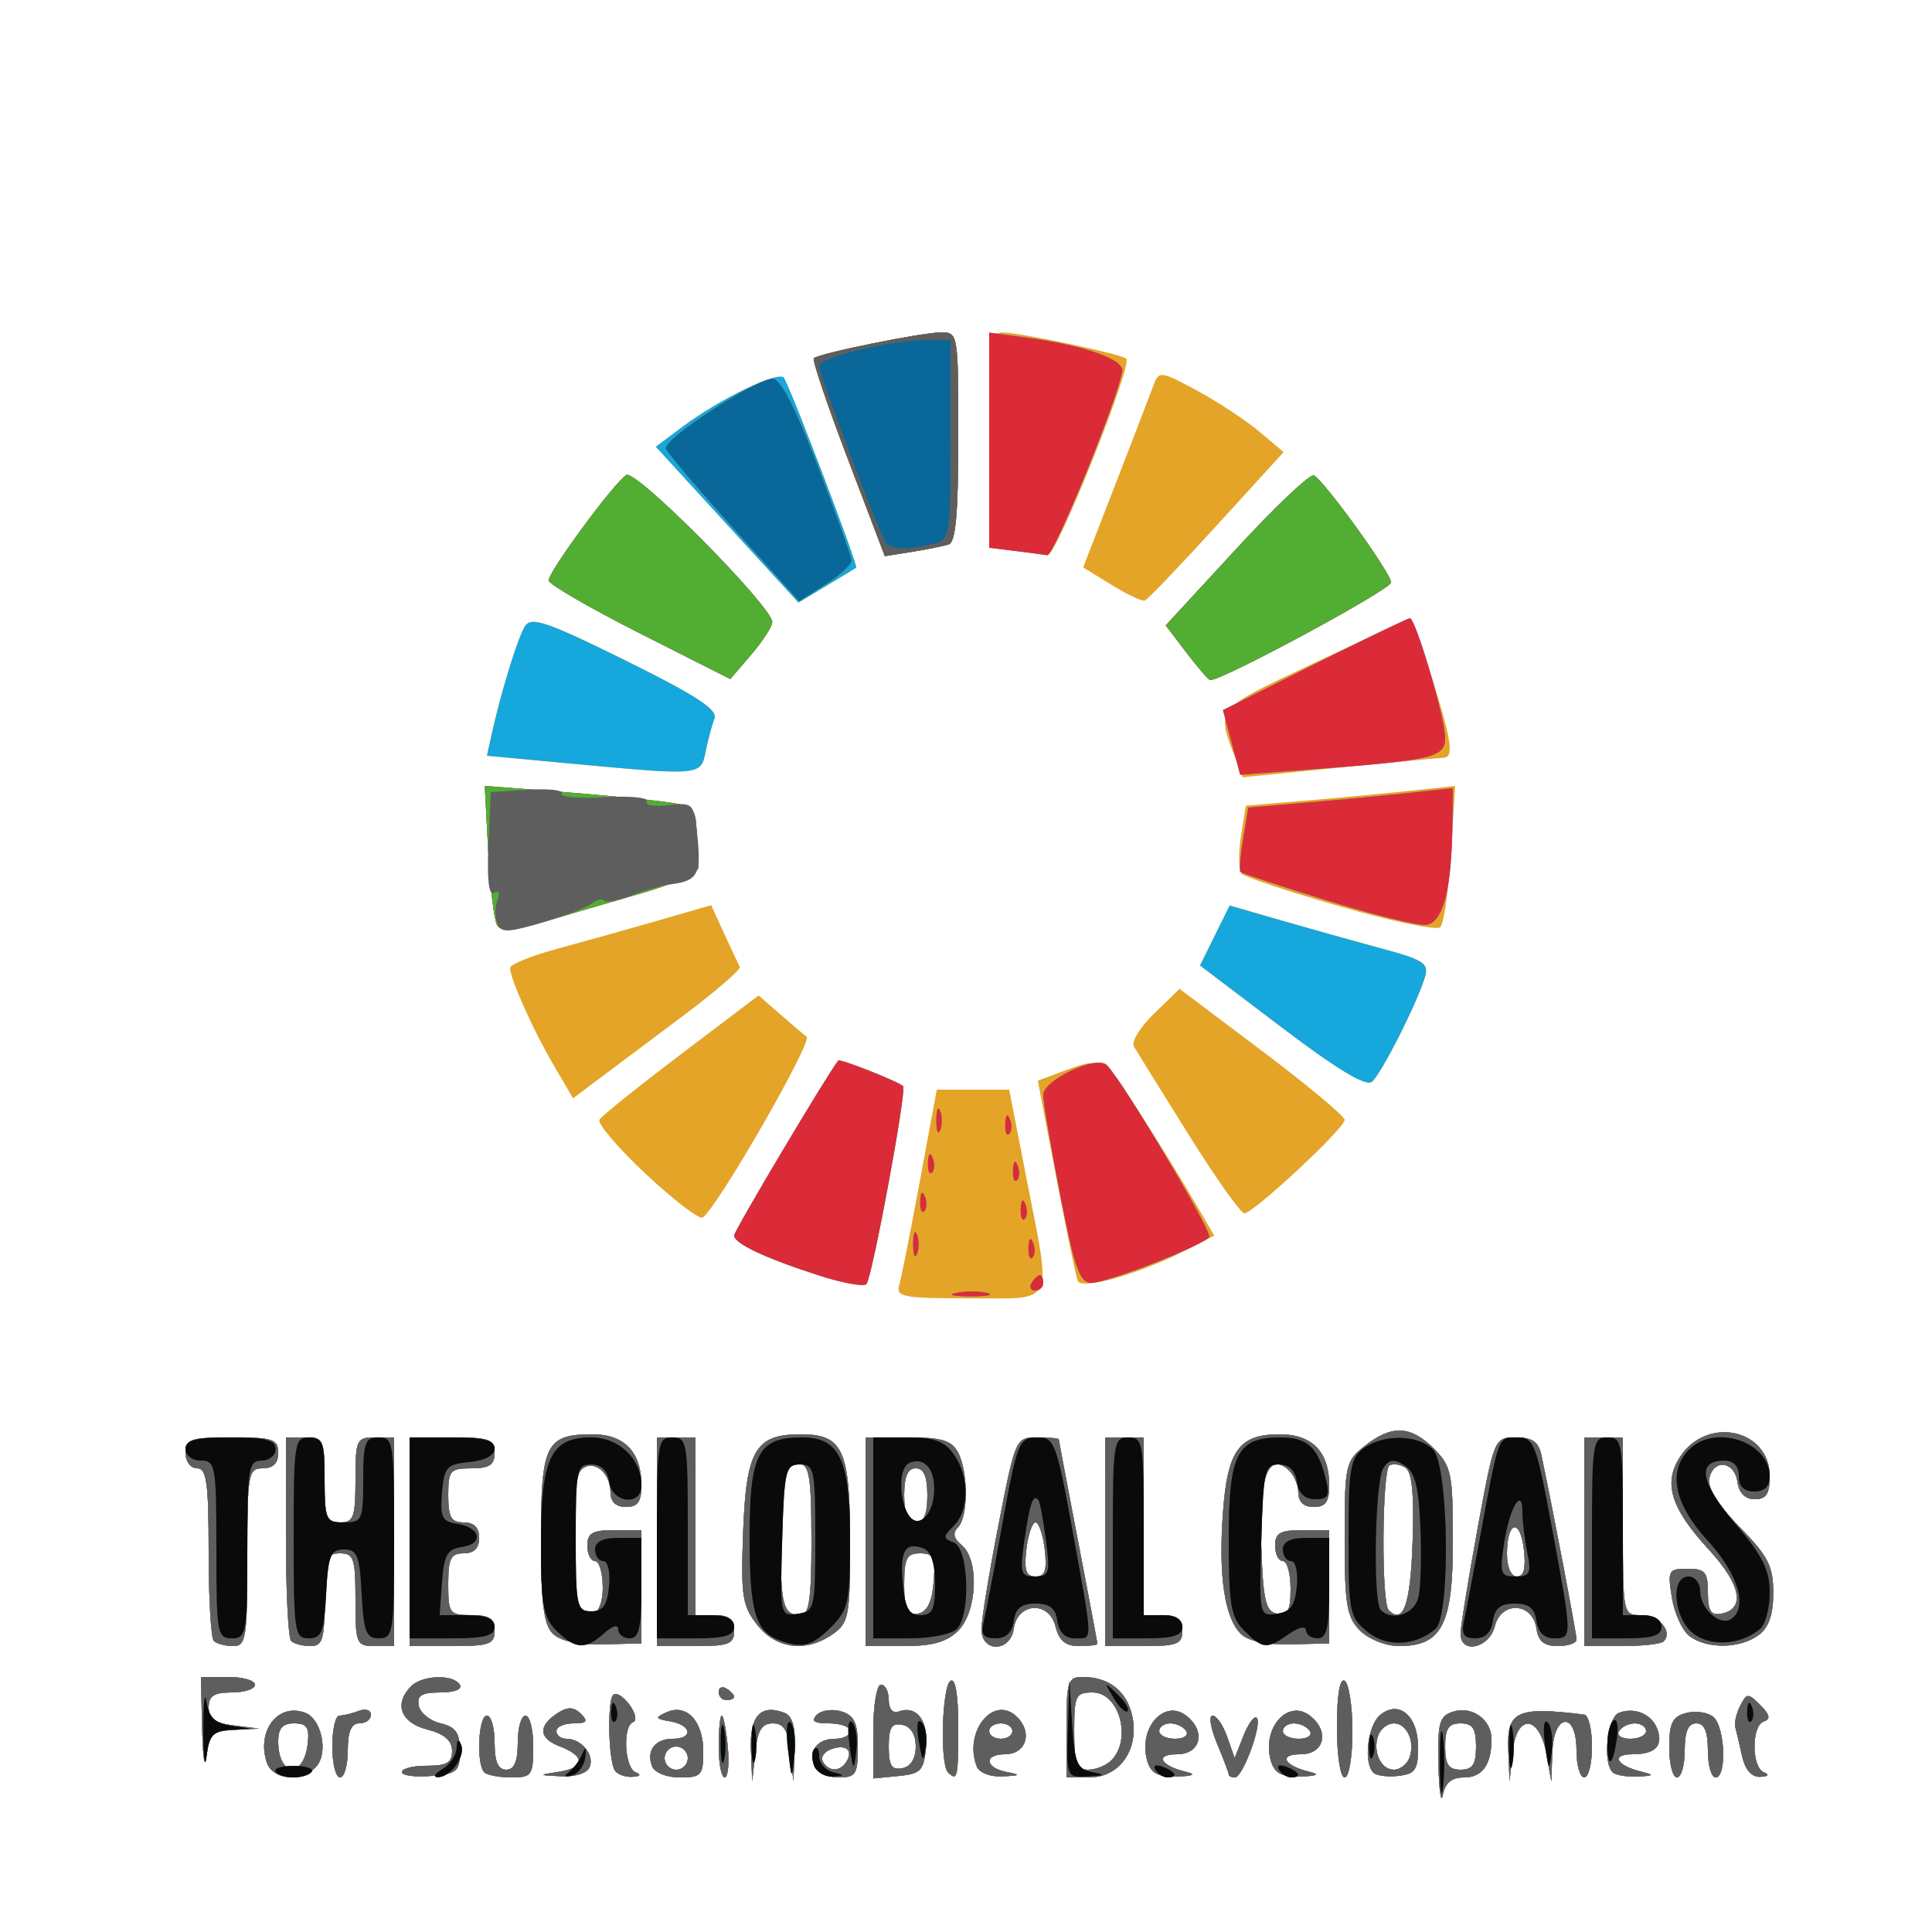 <?xml version="1.0" encoding="UTF-8" standalone="no"?>
<!-- Created with Inkscape (http://www.inkscape.org/) -->

<svg
   version="1.1"
   id="svg4759"
   width="250"
   height="250"
   viewBox="0 0 250 250"
   sodipodi:docname="sdg-tracker.org.svg"
   inkscape:version="1.2.2 (b0a84865, 2022-12-01)"
   xmlns:inkscape="http://www.inkscape.org/namespaces/inkscape"
   xmlns:sodipodi="http://sodipodi.sourceforge.net/DTD/sodipodi-0.dtd"
   xmlns="http://www.w3.org/2000/svg"
   xmlns:svg="http://www.w3.org/2000/svg">
  <defs
     id="defs4763" />
  <sodipodi:namedview
     id="namedview4761"
     pagecolor="#ffffff"
     bordercolor="#666666"
     borderopacity="1.0"
     inkscape:showpageshadow="2"
     inkscape:pageopacity="0.0"
     inkscape:pagecheckerboard="0"
     inkscape:deskcolor="#d1d1d1"
     showgrid="false"
     inkscape:zoom="0.944"
     inkscape:cx="3.1779661"
     inkscape:cy="145.65678"
     inkscape:window-width="1185"
     inkscape:window-height="697"
     inkscape:window-x="264"
     inkscape:window-y="219"
     inkscape:window-maximized="0"
     inkscape:current-layer="g4765" />
  <g
     inkscape:groupmode="layer"
     inkscape:label="Image"
     id="g4765">
    <g
       id="g5285">
      <path
         style="fill:#e4a428"
         d="m 186.136,228.317 c -0.119,-5.417 0.118,-6.263 1.912,-6.833 2.431,-0.772 4.952,1.038 4.952,3.556 0,3.29 -1.191,4.959 -3.537,4.959 -1.614,0 -2.456,0.687 -2.757,2.25 -0.238,1.238 -0.495,-0.532 -0.57,-3.933 z M 191,226 c 0,-2.333 -0.444,-3 -2,-3 -1.556,0 -2,0.667 -2,3 0,2.333 0.444,3 2,3 1.556,0 2,-0.667 2,-3 z M 26.16,223.75 26,217 h 3.5 c 1.925,0 3.5,0.45 3.5,1 0,0.55 -1.35,1 -3,1 -2.301,0 -3,0.451 -3,1.937 0,1.436 0.841,2.041 3.25,2.34 l 3.25,0.403 -3.187,0.16 c -2.804,0.141 -3.235,0.55 -3.59,3.41 -0.222,1.788 -0.475,0.212 -0.563,-3.5 z M 34.5,228 c -1.304,-4.108 1.523,-7.696 5.009,-6.358 2.07,0.794 2.988,5.055 1.481,6.871 C 39.177,230.697 35.258,230.387 34.5,228 Z m 5.316,-2.327 C 40.069,223.536 39.719,223 38.066,223 36.568,223 36,223.642 36,225.333 c 0,4.54 3.285,4.833 3.816,0.34 z M 43,226 c 0,-2.2 0.413,-4 0.918,-4 0.505,0 1.63,-0.273 2.5,-0.607 C 47.288,221.059 48,221.284 48,221.893 48,222.502 47.325,223 46.5,223 c -1.048,0 -1.5,1.056 -1.5,3.5 0,1.925 -0.45,3.5 -1,3.5 -0.55,0 -1,-1.8 -1,-4 z m 9,3.301 c 0,-0.451 1.462,-0.816 3.25,-0.81 2.551,0.008 3.25,-0.407 3.25,-1.927 0,-1.345 -0.992,-2.194 -3.25,-2.779 -3.413,-0.884 -4.309,-3.326 -2.05,-5.585 1.456,-1.456 5.446,-1.582 6.3,-0.2 0.362,0.585 -0.681,1 -2.514,1 -2.414,0 -3.057,0.391 -2.804,1.706 0.181,0.938 1.451,1.971 2.823,2.295 1.964,0.464 2.495,1.218 2.495,3.544 0,2.693 -0.333,2.982 -3.75,3.265 -2.062,0.171 -3.75,-0.059 -3.75,-0.51 z m 10.667,0.033 C 61.608,228.275 61.894,222 63,222 c 0.55,0 1,1.575 1,3.5 0,2.444 0.452,3.5 1.5,3.5 1.048,0 1.5,-1.056 1.5,-3.5 0,-1.925 0.45,-3.5 1,-3.5 0.55,0 1,1.8 1,4 0,3.725 -0.194,4 -2.833,4 -1.558,0 -3.133,-0.3 -3.5,-0.667 z M 72.25,229.284 c 3.458,-0.524 3.535,-2.035 0.169,-3.315 -2.768,-1.052 -2.819,-2.683 -0.137,-4.375 1.195,-0.754 2.008,-0.704 2.89,0.179 C 76.143,222.743 75.939,223 74.2,223 c -1.21,0 -2.2,0.45 -2.2,1 0,0.55 0.585,1 1.3,1 1.921,0 3.621,2.043 3.015,3.622 -0.313,0.817 -1.809,1.317 -3.672,1.228 -3.023,-0.144 -3.038,-0.166 -0.393,-0.566 z m 7.305,-0.194 c -0.83,-1.342 -0.993,-8.985 -0.209,-9.769 0.371,-0.371 1.313,0.193 2.094,1.253 0.781,1.06 1.001,2.077 0.49,2.26 -1.39,0.498 -1.123,5.922 0.32,6.504 0.77,0.311 0.6,0.535 -0.441,0.583 -0.93,0.043 -1.944,-0.331 -2.254,-0.832 z m 4.825,-0.542 C 83.605,226.527 84.758,225 87.059,225 89.747,225 89.504,223.227 86.75,222.745 84.765,222.398 84.707,222.259 86.263,221.564 88.848,220.409 91,222.706 91,226.622 91,229.716 90.745,230 87.969,230 c -1.728,0 -3.271,-0.625 -3.589,-1.452 z M 89,227.5 c 0,-0.825 -0.675,-1.5 -1.5,-1.5 -0.825,0 -1.5,0.675 -1.5,1.5 0,0.825 0.675,1.5 1.5,1.5 0.825,0 1.5,-0.675 1.5,-1.5 z m 4,-1.5 c 0,-2.2 0.178,-4 0.395,-4 0.217,0 0.567,1.8 0.776,4 0.21,2.2 0.032,4 -0.395,4 C 93.349,230 93,228.2 93,226 Z m 4.168,0.357 c -0.175,-4.304 1.281,-5.889 4.332,-4.719 1.041,0.4 1.449,1.842 1.332,4.719 l -0.168,4.143 -0.392,-3.75 C 101.972,223.886 101.435,223 100,223 c -1.435,0 -1.972,0.886 -2.272,3.75 l -0.392,3.75 z m 8.212,2.191 C 104.605,226.527 105.758,225 108.059,225 109.127,225 110,224.55 110,224 c 0,-0.55 -1.215,-1 -2.7,-1 -1.963,0 -2.4,-0.3 -1.601,-1.099 0.605,-0.605 2.045,-0.799 3.2,-0.433 1.665,0.528 2.101,1.482 2.101,4.599 0,3.541 -0.252,3.933 -2.531,3.933 -1.392,0 -2.782,-0.653 -3.089,-1.452 z m 4.161,-0.614 c 0.92,-1.489 -0.147,-2.299 -2.061,-1.564 -0.884,0.339 -1.326,1.07 -0.984,1.624 0.811,1.312 2.215,1.284 3.045,-0.059 z M 113,224.063 C 113,220.688 113.443,218 114,218 c 0.55,0 1,0.886 1,1.969 0,1.153 0.518,1.779 1.25,1.51 2.354,-0.863 3.906,1.146 3.574,4.626 -0.288,3.019 -0.684,3.43 -3.574,3.708 L 113,230.127 Z M 118.5,226 c 0,-1.56 -0.646,-2.597 -1.75,-2.81 -1.367,-0.263 -1.75,0.351 -1.75,2.81 0,2.459 0.383,3.073 1.75,2.81 1.104,-0.213 1.75,-1.25 1.75,-2.81 z m 4.167,3.333 C 121.609,228.276 121.893,218.184 123,217.5 c 0.628,-0.388 1,1.823 1,5.941 0,6.604 -0.115,7.111 -1.333,5.892 z m 3.723,-0.761 c -1.74,-4.533 2.231,-9.381 5.228,-6.383 2.05,2.05 1.14,4.811 -1.587,4.811 -2.752,0 -2.585,1.754 0.219,2.294 1.908,0.367 1.827,0.454 -0.531,0.57 -1.59,0.078 -3.016,-0.475 -3.329,-1.291 z M 131,224 c 0,-0.55 -0.675,-1 -1.5,-1 -0.825,0 -1.5,0.45 -1.5,1 0,0.55 0.675,1 1.5,1 0.825,0 1.5,-0.45 1.5,-1 z m 7,-0.5 c 0,-5.902 0.19,-6.5 2.066,-6.5 3.418,0 5.733,1.809 6.441,5.032 0.942,4.287 -1.613,7.968 -5.53,7.968 H 138 Z m 5.8,4.3 c 2.712,-2.712 1.047,-8.8 -2.407,-8.8 -2.205,0 -2.393,0.393 -2.393,5 0,4.148 0.307,5 1.8,5 0.99,0 2.34,-0.54 3,-1.2 z m 4.7,0.2 c -1.362,-4.291 2.168,-8.35 5.127,-5.895 C 156.082,224.143 155.308,227 152.3,227 c -2.943,0 -2.168,1.477 1.2,2.287 1.321,0.318 0.919,0.52 -1.183,0.597 -2.365,0.086 -3.346,-0.398 -3.817,-1.884 z m 5,-4 c -0.34,-0.55 -1.266,-1 -2.059,-1 -0.793,0 -1.441,0.45 -1.441,1 0,0.55 0.927,1 2.059,1 1.132,0 1.781,-0.45 1.441,-1 z m 5.5,5.622 c 0,-0.208 -0.681,-2.008 -1.513,-4 C 156.654,223.63 156.392,222 156.903,222 c 0.512,0 1.364,1.238 1.894,2.75 l 0.964,2.75 1.147,-2.889 c 0.631,-1.589 1.401,-2.635 1.711,-2.325 C 163.369,223.036 160.822,230 159.799,230 159.36,230 159,229.83 159,229.622 Z M 164.5,228 c -1.362,-4.291 2.168,-8.35 5.127,-5.895 C 172.082,224.143 171.308,227 168.3,227 c -2.943,0 -2.168,1.477 1.2,2.287 1.321,0.318 0.919,0.52 -1.183,0.597 -2.365,0.086 -3.346,-0.398 -3.817,-1.884 z m 5,-4 c -0.34,-0.55 -1.266,-1 -2.059,-1 -0.793,0 -1.441,0.45 -1.441,1 0,0.55 0.927,1 2.059,1 1.132,0 1.781,-0.45 1.441,-1 z m 3.5,-0.559 c 0,-4.118 0.372,-6.329 1,-5.941 0.55,0.34 1,3.291 1,6.559 0,3.294 -0.446,5.941 -1,5.941 -0.565,0 -1,-2.853 -1,-6.559 z m 4.713,5.938 c -1.3,-1.3 -0.737,-6.114 0.871,-7.449 2.435,-2.021 4.916,0.089 4.916,4.179 0,2.886 -0.378,3.435 -2.537,3.687 -1.396,0.163 -2.858,-0.025 -3.25,-0.417 z M 182.362,227.5 c 0.795,-2.072 -0.284,-4.5 -2,-4.5 -0.783,0 -1.683,0.675 -2,1.5 -0.795,2.072 0.284,4.5 2,4.5 0.783,0 1.683,-0.675 2,-1.5 z m 12.806,-1.143 c -0.201,-4.947 1.159,-5.566 9.832,-4.482 0.55,0.069 1,1.925 1,4.125 0,2.2 -0.45,4 -1,4 -0.55,0 -1,-1.575 -1,-3.5 0,-5.088 -2.953,-4.852 -3.132,0.25 l -0.132,3.75 -0.618,-3.489 C 199.212,221.899 196.252,221.681 195.732,226.689 l -0.396,3.811 z m 13.499,2.976 c -1.309,-1.309 -0.68,-7.114 0.833,-7.695 1.985,-0.762 4.206,0.153 4.926,2.029 0.854,2.225 -0.204,3.332 -3.185,3.332 -2.895,0 -2.078,1.484 1.259,2.287 1.599,0.385 1.483,0.504 -0.583,0.597 -1.421,0.064 -2.883,-0.184 -3.25,-0.551 z M 213,224 c 0,-0.55 -0.648,-1 -1.441,-1 -0.793,0 -1.719,0.45 -2.059,1 -0.34,0.55 0.309,1 1.441,1 1.132,0 2.059,-0.45 2.059,-1 z m 3,2.117 c 0,-3.159 0.41,-3.991 2.198,-4.458 1.209,-0.316 2.784,-0.088 3.5,0.506 C 223.218,223.426 223.472,230 222,230 c -0.55,0 -1,-1.575 -1,-3.5 0,-2.444 -0.452,-3.5 -1.5,-3.5 -1.048,0 -1.5,1.056 -1.5,3.5 0,1.925 -0.45,3.5 -1,3.5 -0.55,0 -1,-1.748 -1,-3.883 z m 9.432,1.133 c -0.334,-1.512 -0.731,-3.2 -0.884,-3.75 -0.153,-0.55 0.133,-1.798 0.635,-2.774 0.858,-1.667 1.015,-1.671 2.606,-0.08 1.227,1.227 1.351,1.807 0.452,2.107 -1.619,0.54 -1.612,5.931 0.009,6.585 0.754,0.304 0.563,0.536 -0.481,0.583 -1.106,0.05 -1.95,-0.914 -2.337,-2.671 z M 93,218.941 c 0,-0.582 0.45,-0.781 1,-0.441 0.55,0.34 1,0.816 1,1.059 C 95,219.802 94.55,220 94,220 c -0.55,0 -1,-0.477 -1,-1.059 z M 27.667,212.333 C 27.3,211.967 27,206.792 27,200.833 27,191.87 26.741,190 25.5,190 c -0.833,0 -1.5,-0.889 -1.5,-2 0,-1.778 0.667,-2 6,-2 5.333,0 6,0.222 6,2 0,1.333 -0.667,2 -2,2 -1.884,0 -2,0.667 -2,11.5 0,10.485 -0.162,11.5 -1.833,11.5 -1.008,0 -2.133,-0.3 -2.5,-0.667 z m 10,0 C 37.3,211.967 37,205.892 37,198.833 V 186 h 2.5 c 2.364,0 2.5,0.3 2.5,5.5 0,4.833 0.242,5.5 2,5.5 1.758,0 2,-0.667 2,-5.5 0,-5.2 0.136,-5.5 2.5,-5.5 H 51 v 13.5 13.5 h -2.5 c -2.389,0 -2.5,-0.267 -2.5,-6 0,-5.333 -0.222,-6 -2,-6 -1.778,0 -2,0.667 -2,6 0,5.152 -0.259,6 -1.833,6 -1.008,0 -2.133,-0.3 -2.5,-0.667 z M 53,199.5 V 186 h 5.5 c 4.833,0 5.5,0.242 5.5,2 0,1.556 -0.667,2 -3,2 -2.762,0 -3,0.278 -3,3.5 0,2.833 0.381,3.5 2,3.5 1.333,0 2,0.667 2,2 0,1.333 -0.667,2 -2,2 -1.667,0 -2,0.667 -2,4 0,3.778 0.167,4 3,4 2.333,0 3,0.444 3,2 0,1.758 -0.667,2 -5.5,2 H 53 Z m 18.514,11.872 C 70.349,210.206 70,207.369 70,199.051 70,186.875 70.636,185.6 76.711,185.6 80.789,185.6 83,187.917 83,192.191 83,194.333 82.525,195 81,195 c -1.29,0 -2,-0.667 -2,-1.878 0,-2.66 -2.311,-4.412 -3.824,-2.899 -1.226,1.226 -1.66,14.351 -0.569,17.194 C 75.767,210.441 78,209.179 78,205.5 c 0,-1.925 -0.45,-3.5 -1,-3.5 -0.55,0 -1,-0.9 -1,-2 0,-1.619 0.667,-2 3.5,-2 H 83 v 7.329 7.329 l -4.986,0.114 c -3.247,0.074 -5.514,-0.415 -6.5,-1.401 z M 85,199.5 V 186 h 2.5 2.5 v 11.5 11.5 h 2.5 c 1.833,0 2.5,0.533 2.5,2 0,1.733 -0.667,2 -5,2 h -5 z m 12.984,10.753 c -1.928,-2.451 -2.124,-3.739 -1.823,-11.966 0.391,-10.652 1.585,-12.687 7.441,-12.687 5.491,0 6.397,1.989 6.397,14.034 0,9.461 -0.172,10.372 -2.223,11.809 -3.46,2.424 -7.319,1.955 -9.793,-1.19 z M 105,199.667 c 0,-9.757 -0.291,-10.876 -2.598,-9.991 C 101.347,190.081 101,192.376 101,198.94 101,207.828 101.311,209 103.667,209 104.683,209 105,206.778 105,199.667 Z M 112,199.5 V 186 h 5.465 c 4.379,0 5.67,0.384 6.5,1.934 1.338,2.501 1.334,8.367 -0.007,9.708 -0.723,0.723 -0.57,1.434 0.5,2.322 2.273,1.887 1.996,8.582 -0.458,11.035 -1.467,1.467 -3.333,2 -7,2 h -5 v -13.5 z m 8.81,5.242 C 121.077,201.53 120.829,201 119.06,201 117.317,201 117,201.627 117,205.073 c 0,3.339 0.315,4.014 1.75,3.742 1.223,-0.232 1.843,-1.458 2.06,-4.073 z M 120,193.5 c 0,-2.444 -0.452,-3.5 -1.5,-3.5 -1.048,0 -1.5,1.056 -1.5,3.5 0,2.444 0.452,3.5 1.5,3.5 1.048,0 1.5,-1.056 1.5,-3.5 z m 7,17.319 c 0,-1.2 0.993,-7.275 2.206,-13.5 2.182,-11.198 2.236,-11.319 5,-11.319 1.537,0 2.796,0.113 2.799,0.25 0.003,0.138 1.128,6.081 2.5,13.208 1.372,7.127 2.495,13.089 2.495,13.25 0,0.161 -1.076,0.292 -2.392,0.292 -1.733,0 -2.569,-0.706 -3.035,-2.565 -0.834,-3.324 -4.91,-3.086 -5.393,0.315 C 130.746,213.811 127,213.873 127,210.819 Z M 135.19,200.5 C 134.965,198.575 134.43,197 134,197 c -0.43,0 -0.965,1.575 -1.19,3.5 -0.316,2.711 -0.048,3.5 1.19,3.5 1.238,0 1.506,-0.789 1.19,-3.5 z M 143,199.5 V 186 h 2.5 2.5 v 11.5 11.5 h 2.5 c 1.833,0 2.5,0.533 2.5,2 0,1.733 -0.667,2 -5,2 h -5 z m 17.554,11.911 c -2.092,-2.092 -2.889,-7.476 -2.309,-15.587 0.584,-8.163 2.067,-10.224 7.358,-10.224 4.191,0 6.397,2.273 6.397,6.591 0,2.142 -0.475,2.809 -2,2.809 -1.29,0 -2,-0.667 -2,-1.878 0,-1.033 -0.615,-2.388 -1.367,-3.012 -2.607,-2.163 -3.736,1.145 -3.425,10.032 0.245,7.006 0.571,8.389 2.042,8.67 1.403,0.268 1.75,-0.375 1.75,-3.239 C 167,203.608 166.55,202 166,202 c -0.55,0 -1,-0.9 -1,-2 0,-1.619 0.667,-2 3.5,-2 h 3.5 v 7.329 7.329 l -4.986,0.114 c -3.191,0.073 -5.517,-0.417 -6.461,-1.362 z M 176,211 c -1.731,-1.731 -2,-3.333 -2,-11.927 0,-9.534 0.104,-10.01 2.635,-12 3.46,-2.722 5.912,-2.617 8.911,0.382 2.263,2.263 2.455,3.199 2.455,12 C 188,210.256 186.582,213 181,213 c -1.667,0 -3.889,-0.889 -5,-2 z m 6.791,-11.496 c 0.206,-6.234 -0.075,-9.061 -0.952,-9.603 -0.684,-0.423 -1.603,-0.547 -2.041,-0.276 -0.973,0.601 -1.074,17.765 -0.11,18.729 1.909,1.909 2.836,-0.736 3.104,-8.85 z M 189,211.413 c 0,-0.873 0.981,-6.948 2.179,-13.5 C 193.349,186.049 193.369,186 196.16,186 c 2.096,0 2.923,0.567 3.284,2.25 1.321,6.171 4.557,23.135 4.557,23.889 0,0.473 -1.094,0.861 -2.43,0.861 -1.759,0 -2.519,-0.621 -2.75,-2.25 -0.483,-3.401 -4.558,-3.639 -5.393,-0.315 -0.715,2.848 -4.427,3.668 -4.427,0.978 z m 8.191,-10.905 c -0.482,-4.126 -2.191,-3.696 -2.191,0.551 0,1.746 0.528,2.941 1.299,2.941 0.895,0 1.172,-1.085 0.892,-3.492 z M 205,199.5 V 186 h 2.5 2.5 v 11.5 c 0,11.463 0.008,11.5 2.393,11.5 2.296,0 4.117,2.157 2.871,3.402 C 214.936,212.731 212.492,213 209.833,213 H 205 Z m 13.668,12.247 c -0.943,-0.689 -1.988,-2.939 -2.322,-5 C 215.773,203.213 215.888,203 218.369,203 220.64,203 221,203.421 221,206.073 c 0,2.381 0.392,2.998 1.739,2.739 3.162,-0.609 2.542,-3.784 -1.622,-8.301 -4.914,-5.332 -5.931,-8.618 -3.714,-12.002 C 220.9,183.171 229,184.927 229,191.023 229,193.298 228.545,194 227.07,194 c -1.241,0 -2.045,-0.804 -2.25,-2.25 -0.386,-2.715 -3.147,-3.006 -3.651,-0.385 -0.225,1.167 1.258,3.513 3.964,6.269 3.67,3.74 4.323,5.02 4.323,8.482 0,2.866 -0.57,4.495 -1.918,5.481 -2.38,1.74 -6.595,1.811 -8.868,0.149 z M 116.368,166.25 c 0.277,-0.963 1.481,-7.037 2.676,-13.5 L 121.217,141 h 4.686 4.686 l 2.206,11.319 C 136.108,169.325 136.73,168 125.433,168 c -8.637,0 -9.518,-0.17 -9.064,-1.75 z M 106,165.051 c -6.956,-2.236 -11,-4.142 -11,-5.185 0,-0.606 12.178,-21.056 13.476,-22.629 0.221,-0.268 7.73,2.697 8.383,3.31 0.506,0.475 -4.005,24.81 -4.748,25.612 -0.336,0.363 -3.086,-0.136 -6.111,-1.109 z m 33.451,0.661 c -0.251,-0.667 -1.514,-6.761 -2.807,-13.543 l -2.349,-12.331 2.103,-0.786 c 6.574,-2.456 6.276,-2.583 10.894,4.64 2.394,3.744 5.585,8.919 7.092,11.5 l 2.739,4.693 -3.224,1.667 c -6.311,3.264 -13.955,5.464 -14.448,4.159 z M 83.568,151.914 c -3.604,-3.371 -6.3,-6.538 -5.992,-7.037 0.309,-0.499 5.067,-4.32 10.574,-8.49 l 10.013,-7.583 2.669,2.333 c 1.468,1.283 3.063,2.644 3.544,3.023 0.805,0.635 -11.641,22.268 -13.457,23.39 -0.439,0.271 -3.747,-2.265 -7.35,-5.636 z M 153.761,146.75 c -3.52,-5.638 -6.689,-10.741 -7.042,-11.342 -0.353,-0.6 0.835,-2.522 2.638,-4.27 l 3.28,-3.179 10.682,8.042 C 169.193,140.425 174,144.435 174,144.914 174,146.006 162.196,157 161.024,157 c -0.474,0 -3.743,-4.612 -7.263,-10.25 z M 71.63,137.81 C 68.975,133.278 66,126.636 66,125.241 c 0,-0.453 2.812,-1.582 6.25,-2.51 3.438,-0.928 9.294,-2.567 13.014,-3.643 l 6.764,-1.956 1.683,3.684 c 0.926,2.026 1.835,3.955 2.02,4.287 0.185,0.332 -3.166,3.223 -7.447,6.426 -4.281,3.203 -9.212,6.896 -10.957,8.207 l -3.173,2.384 z m 94.204,-4.881 -10.548,-7.999 1.918,-3.877 1.918,-3.877 6.689,1.934 c 3.679,1.064 9.502,2.694 12.94,3.621 5.51,1.487 6.177,1.929 5.629,3.728 -1.048,3.44 -5.657,12.526 -6.861,13.525 -0.77,0.639 -4.541,-1.638 -11.685,-7.055 z M 64.331,119.727 c -0.392,-0.634 -0.911,-4.948 -1.155,-9.588 l -0.443,-8.436 8.883,0.684 c 4.886,0.376 11.021,0.951 13.633,1.277 4.571,0.571 4.756,0.72 4.9,3.964 0.083,1.854 0.195,3.916 0.25,4.582 0.056,0.68 -3.192,2.16 -7.4,3.373 -4.125,1.189 -9.853,2.867 -12.728,3.728 -3.869,1.159 -5.413,1.267 -5.94,0.414 z M 173.5,117.317 c -6.6,-1.904 -12.354,-3.807 -12.788,-4.227 -0.433,-0.421 -0.497,-2.58 -0.143,-4.799 l 0.645,-4.034 7.643,-0.65 c 4.203,-0.357 10.298,-0.931 13.543,-1.274 l 5.9,-0.625 -0.545,8.741 c -0.3,4.808 -0.93,9.099 -1.4,9.536 -0.47,0.437 -6.255,-0.764 -12.855,-2.668 z M 159.904,98.246 C 157.366,91.573 157.091,91.92 169.616,86 c 6.4,-3.025 11.985,-5.635 12.412,-5.801 0.426,-0.165 1.68,2.535 2.785,6 3.044,9.541 3.415,11.792 1.956,11.859 -0.698,0.032 -6.829,0.613 -13.624,1.29 l -12.354,1.232 z m -86.646,0.5 -10.242,-0.959 0.58,-2.644 c 1.206,-5.5 3.423,-12.699 4.352,-14.132 0.812,-1.252 2.881,-0.541 13.029,4.477 9.12,4.51 11.92,6.337 11.474,7.488 -0.325,0.838 -0.84,2.761 -1.145,4.273 -0.635,3.146 -0.529,3.137 -18.047,1.496 z M 82.75,81.925 C 76.287,78.657 71,75.587 71,75.102 71,73.943 79.481,62.439 81.05,61.469 82.281,60.709 99.882,78.456 99.925,80.5 c 0.012,0.55 -1.204,2.432 -2.702,4.183 L 94.5,87.865 Z m 70.791,2.54 -2.696,-3.535 9.182,-9.959 c 5.05,-5.478 9.551,-9.731 10.002,-9.453 C 171.558,62.463 180,74.191 180,75.369 180,76.273 158.281,88 156.608,88 c -0.204,0 -1.584,-1.591 -3.067,-3.535 z M 94.094,67.888 84.87,57.81 88.185,55.326 c 4.977,-3.729 12.635,-7.427 13.266,-6.406 0.971,1.572 9.63,24.337 9.334,24.539 -0.156,0.107 -1.9,1.164 -3.875,2.351 l -3.591,2.157 z m 49.735,7.79 -3.671,-2.256 4.254,-10.961 c 2.34,-6.028 4.551,-11.778 4.915,-12.777 0.615,-1.692 0.998,-1.632 5.603,0.875 2.719,1.48 6.344,3.872 8.057,5.316 L 166.101,58.5 157.438,68 c -4.765,5.225 -8.95,9.598 -9.301,9.717 -0.35,0.119 -2.289,-0.798 -4.308,-2.039 z M 109.702,59.365 c -2.639,-6.931 -4.617,-12.784 -4.395,-13.005 0.622,-0.622 13.908,-3.323 16.443,-3.342 2.223,-0.017 2.25,0.143 2.25,13.514 0,9.95 -0.331,13.635 -1.25,13.922 -0.688,0.215 -2.825,0.643 -4.75,0.952 l -3.5,0.561 z M 131.25,71.277 128,70.873 V 56.937 c 0,-12.613 0.166,-13.935 1.75,-13.919 2.292,0.023 15.407,2.806 15.995,3.394 0.83,0.83 -9.072,25.591 -10.169,25.428 -0.592,-0.088 -2.539,-0.342 -4.326,-0.563 z"
         id="path5299" />
      <path
         style="fill:#16a7dc"
         d="m 186.136,228.317 c -0.119,-5.417 0.118,-6.263 1.912,-6.833 2.431,-0.772 4.952,1.038 4.952,3.556 0,3.29 -1.191,4.959 -3.537,4.959 -1.614,0 -2.456,0.687 -2.757,2.25 -0.238,1.238 -0.495,-0.532 -0.57,-3.933 z M 191,226 c 0,-2.333 -0.444,-3 -2,-3 -1.556,0 -2,0.667 -2,3 0,2.333 0.444,3 2,3 1.556,0 2,-0.667 2,-3 z M 26.16,223.75 26,217 h 3.5 c 1.925,0 3.5,0.45 3.5,1 0,0.55 -1.35,1 -3,1 -2.301,0 -3,0.451 -3,1.937 0,1.436 0.841,2.041 3.25,2.34 l 3.25,0.403 -3.187,0.16 c -2.804,0.141 -3.235,0.55 -3.59,3.41 -0.222,1.788 -0.475,0.212 -0.563,-3.5 z M 34.5,228 c -1.304,-4.108 1.523,-7.696 5.009,-6.358 2.07,0.794 2.988,5.055 1.481,6.871 C 39.177,230.697 35.258,230.387 34.5,228 Z m 5.316,-2.327 C 40.069,223.536 39.719,223 38.066,223 36.568,223 36,223.642 36,225.333 c 0,4.54 3.285,4.833 3.816,0.34 z M 43,226 c 0,-2.2 0.413,-4 0.918,-4 0.505,0 1.63,-0.273 2.5,-0.607 C 47.288,221.059 48,221.284 48,221.893 48,222.502 47.325,223 46.5,223 c -1.048,0 -1.5,1.056 -1.5,3.5 0,1.925 -0.45,3.5 -1,3.5 -0.55,0 -1,-1.8 -1,-4 z m 9,3.301 c 0,-0.451 1.462,-0.816 3.25,-0.81 2.551,0.008 3.25,-0.407 3.25,-1.927 0,-1.345 -0.992,-2.194 -3.25,-2.779 -3.413,-0.884 -4.309,-3.326 -2.05,-5.585 1.456,-1.456 5.446,-1.582 6.3,-0.2 0.362,0.585 -0.681,1 -2.514,1 -2.414,0 -3.057,0.391 -2.804,1.706 0.181,0.938 1.451,1.971 2.823,2.295 1.964,0.464 2.495,1.218 2.495,3.544 0,2.693 -0.333,2.982 -3.75,3.265 -2.062,0.171 -3.75,-0.059 -3.75,-0.51 z m 10.667,0.033 C 61.608,228.275 61.894,222 63,222 c 0.55,0 1,1.575 1,3.5 0,2.444 0.452,3.5 1.5,3.5 1.048,0 1.5,-1.056 1.5,-3.5 0,-1.925 0.45,-3.5 1,-3.5 0.55,0 1,1.8 1,4 0,3.725 -0.194,4 -2.833,4 -1.558,0 -3.133,-0.3 -3.5,-0.667 z M 72.25,229.284 c 3.458,-0.524 3.535,-2.035 0.169,-3.315 -2.768,-1.052 -2.819,-2.683 -0.137,-4.375 1.195,-0.754 2.008,-0.704 2.89,0.179 C 76.143,222.743 75.939,223 74.2,223 c -1.21,0 -2.2,0.45 -2.2,1 0,0.55 0.585,1 1.3,1 1.921,0 3.621,2.043 3.015,3.622 -0.313,0.817 -1.809,1.317 -3.672,1.228 -3.023,-0.144 -3.038,-0.166 -0.393,-0.566 z m 7.305,-0.194 c -0.83,-1.342 -0.993,-8.985 -0.209,-9.769 0.371,-0.371 1.313,0.193 2.094,1.253 0.781,1.06 1.001,2.077 0.49,2.26 -1.39,0.498 -1.123,5.922 0.32,6.504 0.77,0.311 0.6,0.535 -0.441,0.583 -0.93,0.043 -1.944,-0.331 -2.254,-0.832 z m 4.825,-0.542 C 83.605,226.527 84.758,225 87.059,225 89.747,225 89.504,223.227 86.75,222.745 84.765,222.398 84.707,222.259 86.263,221.564 88.848,220.409 91,222.706 91,226.622 91,229.716 90.745,230 87.969,230 c -1.728,0 -3.271,-0.625 -3.589,-1.452 z M 89,227.5 c 0,-0.825 -0.675,-1.5 -1.5,-1.5 -0.825,0 -1.5,0.675 -1.5,1.5 0,0.825 0.675,1.5 1.5,1.5 0.825,0 1.5,-0.675 1.5,-1.5 z m 4,-1.5 c 0,-2.2 0.178,-4 0.395,-4 0.217,0 0.567,1.8 0.776,4 0.21,2.2 0.032,4 -0.395,4 C 93.349,230 93,228.2 93,226 Z m 4.168,0.357 c -0.175,-4.304 1.281,-5.889 4.332,-4.719 1.041,0.4 1.449,1.842 1.332,4.719 l -0.168,4.143 -0.392,-3.75 C 101.972,223.886 101.435,223 100,223 c -1.435,0 -1.972,0.886 -2.272,3.75 l -0.392,3.75 z m 8.212,2.191 C 104.605,226.527 105.758,225 108.059,225 109.127,225 110,224.55 110,224 c 0,-0.55 -1.215,-1 -2.7,-1 -1.963,0 -2.4,-0.3 -1.601,-1.099 0.605,-0.605 2.045,-0.799 3.2,-0.433 1.665,0.528 2.101,1.482 2.101,4.599 0,3.541 -0.252,3.933 -2.531,3.933 -1.392,0 -2.782,-0.653 -3.089,-1.452 z m 4.161,-0.614 c 0.92,-1.489 -0.147,-2.299 -2.061,-1.564 -0.884,0.339 -1.326,1.07 -0.984,1.624 0.811,1.312 2.215,1.284 3.045,-0.059 z M 113,224.063 C 113,220.688 113.443,218 114,218 c 0.55,0 1,0.886 1,1.969 0,1.153 0.518,1.779 1.25,1.51 2.354,-0.863 3.906,1.146 3.574,4.626 -0.288,3.019 -0.684,3.43 -3.574,3.708 L 113,230.127 Z M 118.5,226 c 0,-1.56 -0.646,-2.597 -1.75,-2.81 -1.367,-0.263 -1.75,0.351 -1.75,2.81 0,2.459 0.383,3.073 1.75,2.81 1.104,-0.213 1.75,-1.25 1.75,-2.81 z m 4.167,3.333 C 121.609,228.276 121.893,218.184 123,217.5 c 0.628,-0.388 1,1.823 1,5.941 0,6.604 -0.115,7.111 -1.333,5.892 z m 3.723,-0.761 c -1.74,-4.533 2.231,-9.381 5.228,-6.383 2.05,2.05 1.14,4.811 -1.587,4.811 -2.752,0 -2.585,1.754 0.219,2.294 1.908,0.367 1.827,0.454 -0.531,0.57 -1.59,0.078 -3.016,-0.475 -3.329,-1.291 z M 131,224 c 0,-0.55 -0.675,-1 -1.5,-1 -0.825,0 -1.5,0.45 -1.5,1 0,0.55 0.675,1 1.5,1 0.825,0 1.5,-0.45 1.5,-1 z m 7,-0.5 c 0,-5.902 0.19,-6.5 2.066,-6.5 3.418,0 5.733,1.809 6.441,5.032 0.942,4.287 -1.613,7.968 -5.53,7.968 H 138 Z m 5.8,4.3 c 2.712,-2.712 1.047,-8.8 -2.407,-8.8 -2.205,0 -2.393,0.393 -2.393,5 0,4.148 0.307,5 1.8,5 0.99,0 2.34,-0.54 3,-1.2 z m 4.7,0.2 c -1.362,-4.291 2.168,-8.35 5.127,-5.895 C 156.082,224.143 155.308,227 152.3,227 c -2.943,0 -2.168,1.477 1.2,2.287 1.321,0.318 0.919,0.52 -1.183,0.597 -2.365,0.086 -3.346,-0.398 -3.817,-1.884 z m 5,-4 c -0.34,-0.55 -1.266,-1 -2.059,-1 -0.793,0 -1.441,0.45 -1.441,1 0,0.55 0.927,1 2.059,1 1.132,0 1.781,-0.45 1.441,-1 z m 5.5,5.622 c 0,-0.208 -0.681,-2.008 -1.513,-4 C 156.654,223.63 156.392,222 156.903,222 c 0.512,0 1.364,1.238 1.894,2.75 l 0.964,2.75 1.147,-2.889 c 0.631,-1.589 1.401,-2.635 1.711,-2.325 C 163.369,223.036 160.822,230 159.799,230 159.36,230 159,229.83 159,229.622 Z M 164.5,228 c -1.362,-4.291 2.168,-8.35 5.127,-5.895 C 172.082,224.143 171.308,227 168.3,227 c -2.943,0 -2.168,1.477 1.2,2.287 1.321,0.318 0.919,0.52 -1.183,0.597 -2.365,0.086 -3.346,-0.398 -3.817,-1.884 z m 5,-4 c -0.34,-0.55 -1.266,-1 -2.059,-1 -0.793,0 -1.441,0.45 -1.441,1 0,0.55 0.927,1 2.059,1 1.132,0 1.781,-0.45 1.441,-1 z m 3.5,-0.559 c 0,-4.118 0.372,-6.329 1,-5.941 0.55,0.34 1,3.291 1,6.559 0,3.294 -0.446,5.941 -1,5.941 -0.565,0 -1,-2.853 -1,-6.559 z m 4.713,5.938 c -1.3,-1.3 -0.737,-6.114 0.871,-7.449 2.435,-2.021 4.916,0.089 4.916,4.179 0,2.886 -0.378,3.435 -2.537,3.687 -1.396,0.163 -2.858,-0.025 -3.25,-0.417 z M 182.362,227.5 c 0.795,-2.072 -0.284,-4.5 -2,-4.5 -0.783,0 -1.683,0.675 -2,1.5 -0.795,2.072 0.284,4.5 2,4.5 0.783,0 1.683,-0.675 2,-1.5 z m 12.806,-1.143 c -0.201,-4.947 1.159,-5.566 9.832,-4.482 0.55,0.069 1,1.925 1,4.125 0,2.2 -0.45,4 -1,4 -0.55,0 -1,-1.575 -1,-3.5 0,-5.088 -2.953,-4.852 -3.132,0.25 l -0.132,3.75 -0.618,-3.489 C 199.212,221.899 196.252,221.681 195.732,226.689 l -0.396,3.811 z m 13.499,2.976 c -1.309,-1.309 -0.68,-7.114 0.833,-7.695 1.985,-0.762 4.206,0.153 4.926,2.029 0.854,2.225 -0.204,3.332 -3.185,3.332 -2.895,0 -2.078,1.484 1.259,2.287 1.599,0.385 1.483,0.504 -0.583,0.597 -1.421,0.064 -2.883,-0.184 -3.25,-0.551 z M 213,224 c 0,-0.55 -0.648,-1 -1.441,-1 -0.793,0 -1.719,0.45 -2.059,1 -0.34,0.55 0.309,1 1.441,1 1.132,0 2.059,-0.45 2.059,-1 z m 3,2.117 c 0,-3.159 0.41,-3.991 2.198,-4.458 1.209,-0.316 2.784,-0.088 3.5,0.506 C 223.218,223.426 223.472,230 222,230 c -0.55,0 -1,-1.575 -1,-3.5 0,-2.444 -0.452,-3.5 -1.5,-3.5 -1.048,0 -1.5,1.056 -1.5,3.5 0,1.925 -0.45,3.5 -1,3.5 -0.55,0 -1,-1.748 -1,-3.883 z m 9.432,1.133 c -0.334,-1.512 -0.731,-3.2 -0.884,-3.75 -0.153,-0.55 0.133,-1.798 0.635,-2.774 0.858,-1.667 1.015,-1.671 2.606,-0.08 1.227,1.227 1.351,1.807 0.452,2.107 -1.619,0.54 -1.612,5.931 0.009,6.585 0.754,0.304 0.563,0.536 -0.481,0.583 -1.106,0.05 -1.95,-0.914 -2.337,-2.671 z M 93,218.941 c 0,-0.582 0.45,-0.781 1,-0.441 0.55,0.34 1,0.816 1,1.059 C 95,219.802 94.55,220 94,220 c -0.55,0 -1,-0.477 -1,-1.059 z M 27.667,212.333 C 27.3,211.967 27,206.792 27,200.833 27,191.87 26.741,190 25.5,190 c -0.833,0 -1.5,-0.889 -1.5,-2 0,-1.778 0.667,-2 6,-2 5.333,0 6,0.222 6,2 0,1.333 -0.667,2 -2,2 -1.884,0 -2,0.667 -2,11.5 0,10.485 -0.162,11.5 -1.833,11.5 -1.008,0 -2.133,-0.3 -2.5,-0.667 z m 10,0 C 37.3,211.967 37,205.892 37,198.833 V 186 h 2.5 c 2.364,0 2.5,0.3 2.5,5.5 0,4.833 0.242,5.5 2,5.5 1.758,0 2,-0.667 2,-5.5 0,-5.2 0.136,-5.5 2.5,-5.5 H 51 v 13.5 13.5 h -2.5 c -2.389,0 -2.5,-0.267 -2.5,-6 0,-5.333 -0.222,-6 -2,-6 -1.778,0 -2,0.667 -2,6 0,5.152 -0.259,6 -1.833,6 -1.008,0 -2.133,-0.3 -2.5,-0.667 z M 53,199.5 V 186 h 5.5 c 4.833,0 5.5,0.242 5.5,2 0,1.556 -0.667,2 -3,2 -2.762,0 -3,0.278 -3,3.5 0,2.833 0.381,3.5 2,3.5 1.333,0 2,0.667 2,2 0,1.333 -0.667,2 -2,2 -1.667,0 -2,0.667 -2,4 0,3.778 0.167,4 3,4 2.333,0 3,0.444 3,2 0,1.758 -0.667,2 -5.5,2 H 53 Z m 18.514,11.872 C 70.349,210.206 70,207.369 70,199.051 70,186.875 70.636,185.6 76.711,185.6 80.789,185.6 83,187.917 83,192.191 83,194.333 82.525,195 81,195 c -1.29,0 -2,-0.667 -2,-1.878 0,-2.66 -2.311,-4.412 -3.824,-2.899 -1.226,1.226 -1.66,14.351 -0.569,17.194 C 75.767,210.441 78,209.179 78,205.5 c 0,-1.925 -0.45,-3.5 -1,-3.5 -0.55,0 -1,-0.9 -1,-2 0,-1.619 0.667,-2 3.5,-2 H 83 v 7.329 7.329 l -4.986,0.114 c -3.247,0.074 -5.514,-0.415 -6.5,-1.401 z M 85,199.5 V 186 h 2.5 2.5 v 11.5 11.5 h 2.5 c 1.833,0 2.5,0.533 2.5,2 0,1.733 -0.667,2 -5,2 h -5 z m 12.984,10.753 c -1.928,-2.451 -2.124,-3.739 -1.823,-11.966 0.391,-10.652 1.585,-12.687 7.441,-12.687 5.491,0 6.397,1.989 6.397,14.034 0,9.461 -0.172,10.372 -2.223,11.809 -3.46,2.424 -7.319,1.955 -9.793,-1.19 z M 105,199.667 c 0,-9.757 -0.291,-10.876 -2.598,-9.991 C 101.347,190.081 101,192.376 101,198.94 101,207.828 101.311,209 103.667,209 104.683,209 105,206.778 105,199.667 Z M 112,199.5 V 186 h 5.465 c 4.379,0 5.67,0.384 6.5,1.934 1.338,2.501 1.334,8.367 -0.007,9.708 -0.723,0.723 -0.57,1.434 0.5,2.322 2.273,1.887 1.996,8.582 -0.458,11.035 -1.467,1.467 -3.333,2 -7,2 h -5 v -13.5 z m 8.81,5.242 C 121.077,201.53 120.829,201 119.06,201 117.317,201 117,201.627 117,205.073 c 0,3.339 0.315,4.014 1.75,3.742 1.223,-0.232 1.843,-1.458 2.06,-4.073 z M 120,193.5 c 0,-2.444 -0.452,-3.5 -1.5,-3.5 -1.048,0 -1.5,1.056 -1.5,3.5 0,2.444 0.452,3.5 1.5,3.5 1.048,0 1.5,-1.056 1.5,-3.5 z m 7,17.319 c 0,-1.2 0.993,-7.275 2.206,-13.5 2.182,-11.198 2.236,-11.319 5,-11.319 1.537,0 2.796,0.113 2.799,0.25 0.003,0.138 1.128,6.081 2.5,13.208 1.372,7.127 2.495,13.089 2.495,13.25 0,0.161 -1.076,0.292 -2.392,0.292 -1.733,0 -2.569,-0.706 -3.035,-2.565 -0.834,-3.324 -4.91,-3.086 -5.393,0.315 C 130.746,213.811 127,213.873 127,210.819 Z M 135.19,200.5 C 134.965,198.575 134.43,197 134,197 c -0.43,0 -0.965,1.575 -1.19,3.5 -0.316,2.711 -0.048,3.5 1.19,3.5 1.238,0 1.506,-0.789 1.19,-3.5 z M 143,199.5 V 186 h 2.5 2.5 v 11.5 11.5 h 2.5 c 1.833,0 2.5,0.533 2.5,2 0,1.733 -0.667,2 -5,2 h -5 z m 17.554,11.911 c -2.092,-2.092 -2.889,-7.476 -2.309,-15.587 0.584,-8.163 2.067,-10.224 7.358,-10.224 4.191,0 6.397,2.273 6.397,6.591 0,2.142 -0.475,2.809 -2,2.809 -1.29,0 -2,-0.667 -2,-1.878 0,-1.033 -0.615,-2.388 -1.367,-3.012 -2.607,-2.163 -3.736,1.145 -3.425,10.032 0.245,7.006 0.571,8.389 2.042,8.67 1.403,0.268 1.75,-0.375 1.75,-3.239 C 167,203.608 166.55,202 166,202 c -0.55,0 -1,-0.9 -1,-2 0,-1.619 0.667,-2 3.5,-2 h 3.5 v 7.329 7.329 l -4.986,0.114 c -3.191,0.073 -5.517,-0.417 -6.461,-1.362 z M 176,211 c -1.731,-1.731 -2,-3.333 -2,-11.927 0,-9.534 0.104,-10.01 2.635,-12 3.46,-2.722 5.912,-2.617 8.911,0.382 2.263,2.263 2.455,3.199 2.455,12 C 188,210.256 186.582,213 181,213 c -1.667,0 -3.889,-0.889 -5,-2 z m 6.791,-11.496 c 0.206,-6.234 -0.075,-9.061 -0.952,-9.603 -0.684,-0.423 -1.603,-0.547 -2.041,-0.276 -0.973,0.601 -1.074,17.765 -0.11,18.729 1.909,1.909 2.836,-0.736 3.104,-8.85 z M 189,211.413 c 0,-0.873 0.981,-6.948 2.179,-13.5 C 193.349,186.049 193.369,186 196.16,186 c 2.096,0 2.923,0.567 3.284,2.25 1.321,6.171 4.557,23.135 4.557,23.889 0,0.473 -1.094,0.861 -2.43,0.861 -1.759,0 -2.519,-0.621 -2.75,-2.25 -0.483,-3.401 -4.558,-3.639 -5.393,-0.315 -0.715,2.848 -4.427,3.668 -4.427,0.978 z m 8.191,-10.905 c -0.482,-4.126 -2.191,-3.696 -2.191,0.551 0,1.746 0.528,2.941 1.299,2.941 0.895,0 1.172,-1.085 0.892,-3.492 z M 205,199.5 V 186 h 2.5 2.5 v 11.5 c 0,11.463 0.008,11.5 2.393,11.5 2.296,0 4.117,2.157 2.871,3.402 C 214.936,212.731 212.492,213 209.833,213 H 205 Z m 13.668,12.247 c -0.943,-0.689 -1.988,-2.939 -2.322,-5 C 215.773,203.213 215.888,203 218.369,203 220.64,203 221,203.421 221,206.073 c 0,2.381 0.392,2.998 1.739,2.739 3.162,-0.609 2.542,-3.784 -1.622,-8.301 -4.914,-5.332 -5.931,-8.618 -3.714,-12.002 C 220.9,183.171 229,184.927 229,191.023 229,193.298 228.545,194 227.07,194 c -1.241,0 -2.045,-0.804 -2.25,-2.25 -0.386,-2.715 -3.147,-3.006 -3.651,-0.385 -0.225,1.167 1.258,3.513 3.964,6.269 3.67,3.74 4.323,5.02 4.323,8.482 0,2.866 -0.57,4.495 -1.918,5.481 -2.38,1.74 -6.595,1.811 -8.868,0.149 z m -94.907,-44.454 c 1.244,-0.239 3.044,-0.23 4,0.02 0.956,0.25 -0.062,0.446 -2.262,0.435 -2.2,-0.011 -2.982,-0.216 -1.738,-0.455 z M 106,165.051 c -6.956,-2.236 -11,-4.142 -11,-5.185 0,-0.606 12.178,-21.056 13.476,-22.629 0.221,-0.268 7.73,2.697 8.383,3.31 0.506,0.475 -4.005,24.81 -4.748,25.612 -0.336,0.363 -3.086,-0.136 -6.111,-1.109 z M 133.5,166 c 0.34,-0.55 0.816,-1 1.059,-1 0.243,0 0.441,0.45 0.441,1 0,0.55 -0.477,1 -1.059,1 -0.582,0 -0.781,-0.45 -0.441,-1 z m 3.706,-11.319 C 135.993,148.456 135,142.612 135,141.694 c 0,-1.949 6.9,-5.194 8.226,-3.869 2.004,2.004 13.654,21.56 13.242,22.227 -0.66,1.069 -13.188,5.947 -15.272,5.947 -1.476,0 -2.163,-1.949 -3.989,-11.319 z M 118.158,161 c 0,-1.375 0.227,-1.938 0.504,-1.25 0.277,0.688 0.277,1.812 0,2.5 -0.277,0.688 -0.504,0.125 -0.504,-1.25 z m 14.921,0.417 c 0.048,-1.165 0.285,-1.402 0.604,-0.604 0.289,0.722 0.253,1.584 -0.079,1.917 -0.332,0.332 -0.569,-0.258 -0.525,-1.312 z m -1,-5 c 0.048,-1.165 0.285,-1.402 0.604,-0.604 0.289,0.722 0.253,1.584 -0.079,1.917 -0.332,0.332 -0.569,-0.258 -0.525,-1.312 z m -13,-1 c 0.048,-1.165 0.285,-1.402 0.604,-0.604 0.289,0.722 0.253,1.584 -0.079,1.917 -0.332,0.332 -0.569,-0.258 -0.525,-1.312 z m 12,-4 c 0.048,-1.165 0.285,-1.402 0.604,-0.604 0.289,0.722 0.253,1.584 -0.079,1.917 -0.332,0.332 -0.569,-0.258 -0.525,-1.312 z m -11,-1 c 0.048,-1.165 0.285,-1.402 0.604,-0.604 0.289,0.722 0.253,1.584 -0.079,1.917 -0.332,0.332 -0.569,-0.258 -0.525,-1.312 z M 121.158,145 c 0,-1.375 0.227,-1.938 0.504,-1.25 0.277,0.688 0.277,1.812 0,2.5 -0.277,0.688 -0.504,0.125 -0.504,-1.25 z m 8.921,0.417 c 0.048,-1.165 0.285,-1.402 0.604,-0.604 0.289,0.722 0.253,1.584 -0.079,1.917 -0.332,0.332 -0.569,-0.258 -0.525,-1.312 z m 35.755,-12.488 -10.548,-7.999 1.918,-3.877 1.918,-3.877 6.689,1.934 c 3.679,1.064 9.502,2.694 12.94,3.621 5.51,1.487 6.177,1.929 5.629,3.728 -1.048,3.44 -5.657,12.526 -6.861,13.525 -0.77,0.639 -4.541,-1.638 -11.685,-7.055 z M 64.331,119.727 c -0.392,-0.634 -0.911,-4.948 -1.155,-9.588 l -0.443,-8.436 8.883,0.684 c 4.886,0.376 11.021,0.951 13.633,1.277 4.571,0.571 4.756,0.72 4.9,3.964 0.083,1.854 0.195,3.916 0.25,4.582 0.056,0.68 -3.192,2.16 -7.4,3.373 -4.125,1.189 -9.853,2.867 -12.728,3.728 -3.869,1.159 -5.413,1.267 -5.94,0.414 z m 107.328,-3.221 c -5.962,-1.844 -10.977,-3.5 -11.145,-3.68 -0.167,-0.179 -0.007,-2.126 0.356,-4.326 l 0.66,-4 7.985,-0.683 c 4.392,-0.376 10.347,-0.942 13.235,-1.259 l 5.25,-0.575 -0.058,4.759 c -0.102,8.455 -1.247,12.739 -3.456,12.938 -1.093,0.099 -6.865,-1.329 -12.827,-3.174 z M 73.258,98.746 63.015,97.787 63.595,95.144 c 1.206,-5.5 3.423,-12.699 4.352,-14.132 0.812,-1.252 2.881,-0.541 13.029,4.477 9.12,4.51 11.92,6.337 11.474,7.488 -0.325,0.838 -0.84,2.761 -1.145,4.273 -0.635,3.146 -0.529,3.137 -18.047,1.496 z m 86.107,-2.676 -1.116,-4.18 11.86,-5.945 C 176.632,82.675 182.183,80 182.444,80 183.187,80 187,92.946 187,95.469 c 0,2.55 -1.459,2.891 -17.51,4.102 l -9.01,0.679 z M 82.75,81.925 C 76.287,78.657 71,75.587 71,75.102 71,73.943 79.481,62.439 81.05,61.469 82.281,60.709 99.882,78.456 99.925,80.5 c 0.012,0.55 -1.204,2.432 -2.702,4.183 L 94.5,87.865 Z m 70.791,2.54 -2.696,-3.535 9.182,-9.959 c 5.05,-5.478 9.551,-9.731 10.002,-9.453 C 171.558,62.463 180,74.191 180,75.369 180,76.273 158.281,88 156.608,88 c -0.204,0 -1.584,-1.591 -3.067,-3.535 z M 94.094,67.888 84.87,57.81 88.185,55.326 c 4.977,-3.729 12.635,-7.427 13.266,-6.406 0.971,1.572 9.63,24.337 9.334,24.539 -0.156,0.107 -1.9,1.164 -3.875,2.351 l -3.591,2.157 z M 109.702,59.365 c -2.639,-6.931 -4.617,-12.784 -4.395,-13.005 0.622,-0.622 13.908,-3.323 16.443,-3.342 2.223,-0.017 2.25,0.143 2.25,13.514 0,9.95 -0.331,13.635 -1.25,13.922 -0.688,0.215 -2.825,0.643 -4.75,0.952 l -3.5,0.561 z M 131.25,71.277 128,70.873 V 56.956 43.038 l 4.75,0.634 c 7.639,1.02 12.782,2.841 12.471,4.416 -0.843,4.264 -8.874,23.886 -9.721,23.751 -0.55,-0.088 -2.462,-0.341 -4.25,-0.563 z"
         id="path5297" />
      <path
         style="fill:#db2b38"
         d="m 186.136,228.317 c -0.119,-5.417 0.118,-6.263 1.912,-6.833 2.431,-0.772 4.952,1.038 4.952,3.556 0,3.29 -1.191,4.959 -3.537,4.959 -1.614,0 -2.456,0.687 -2.757,2.25 -0.238,1.238 -0.495,-0.532 -0.57,-3.933 z M 191,226 c 0,-2.333 -0.444,-3 -2,-3 -1.556,0 -2,0.667 -2,3 0,2.333 0.444,3 2,3 1.556,0 2,-0.667 2,-3 z M 26.16,223.75 26,217 h 3.5 c 1.925,0 3.5,0.45 3.5,1 0,0.55 -1.35,1 -3,1 -2.301,0 -3,0.451 -3,1.937 0,1.436 0.841,2.041 3.25,2.34 l 3.25,0.403 -3.187,0.16 c -2.804,0.141 -3.235,0.55 -3.59,3.41 -0.222,1.788 -0.475,0.212 -0.563,-3.5 z M 34.5,228 c -1.304,-4.108 1.523,-7.696 5.009,-6.358 2.07,0.794 2.988,5.055 1.481,6.871 C 39.177,230.697 35.258,230.387 34.5,228 Z m 5.316,-2.327 C 40.069,223.536 39.719,223 38.066,223 36.568,223 36,223.642 36,225.333 c 0,4.54 3.285,4.833 3.816,0.34 z M 43,226 c 0,-2.2 0.413,-4 0.918,-4 0.505,0 1.63,-0.273 2.5,-0.607 C 47.288,221.059 48,221.284 48,221.893 48,222.502 47.325,223 46.5,223 c -1.048,0 -1.5,1.056 -1.5,3.5 0,1.925 -0.45,3.5 -1,3.5 -0.55,0 -1,-1.8 -1,-4 z m 9,3.301 c 0,-0.451 1.462,-0.816 3.25,-0.81 2.551,0.008 3.25,-0.407 3.25,-1.927 0,-1.345 -0.992,-2.194 -3.25,-2.779 -3.413,-0.884 -4.309,-3.326 -2.05,-5.585 1.456,-1.456 5.446,-1.582 6.3,-0.2 0.362,0.585 -0.681,1 -2.514,1 -2.414,0 -3.057,0.391 -2.804,1.706 0.181,0.938 1.451,1.971 2.823,2.295 1.964,0.464 2.495,1.218 2.495,3.544 0,2.693 -0.333,2.982 -3.75,3.265 -2.062,0.171 -3.75,-0.059 -3.75,-0.51 z m 10.667,0.033 C 61.608,228.275 61.894,222 63,222 c 0.55,0 1,1.575 1,3.5 0,2.444 0.452,3.5 1.5,3.5 1.048,0 1.5,-1.056 1.5,-3.5 0,-1.925 0.45,-3.5 1,-3.5 0.55,0 1,1.8 1,4 0,3.725 -0.194,4 -2.833,4 -1.558,0 -3.133,-0.3 -3.5,-0.667 z M 72.25,229.284 c 3.458,-0.524 3.535,-2.035 0.169,-3.315 -2.768,-1.052 -2.819,-2.683 -0.137,-4.375 1.195,-0.754 2.008,-0.704 2.89,0.179 C 76.143,222.743 75.939,223 74.2,223 c -1.21,0 -2.2,0.45 -2.2,1 0,0.55 0.585,1 1.3,1 1.921,0 3.621,2.043 3.015,3.622 -0.313,0.817 -1.809,1.317 -3.672,1.228 -3.023,-0.144 -3.038,-0.166 -0.393,-0.566 z m 7.305,-0.194 c -0.83,-1.342 -0.993,-8.985 -0.209,-9.769 0.371,-0.371 1.313,0.193 2.094,1.253 0.781,1.06 1.001,2.077 0.49,2.26 -1.39,0.498 -1.123,5.922 0.32,6.504 0.77,0.311 0.6,0.535 -0.441,0.583 -0.93,0.043 -1.944,-0.331 -2.254,-0.832 z m 4.825,-0.542 C 83.605,226.527 84.758,225 87.059,225 89.747,225 89.504,223.227 86.75,222.745 84.765,222.398 84.707,222.259 86.263,221.564 88.848,220.409 91,222.706 91,226.622 91,229.716 90.745,230 87.969,230 c -1.728,0 -3.271,-0.625 -3.589,-1.452 z M 89,227.5 c 0,-0.825 -0.675,-1.5 -1.5,-1.5 -0.825,0 -1.5,0.675 -1.5,1.5 0,0.825 0.675,1.5 1.5,1.5 0.825,0 1.5,-0.675 1.5,-1.5 z m 4,-1.5 c 0,-2.2 0.178,-4 0.395,-4 0.217,0 0.567,1.8 0.776,4 0.21,2.2 0.032,4 -0.395,4 C 93.349,230 93,228.2 93,226 Z m 4.168,0.357 c -0.175,-4.304 1.281,-5.889 4.332,-4.719 1.041,0.4 1.449,1.842 1.332,4.719 l -0.168,4.143 -0.392,-3.75 C 101.972,223.886 101.435,223 100,223 c -1.435,0 -1.972,0.886 -2.272,3.75 l -0.392,3.75 z m 8.212,2.191 C 104.605,226.527 105.758,225 108.059,225 109.127,225 110,224.55 110,224 c 0,-0.55 -1.215,-1 -2.7,-1 -1.963,0 -2.4,-0.3 -1.601,-1.099 0.605,-0.605 2.045,-0.799 3.2,-0.433 1.665,0.528 2.101,1.482 2.101,4.599 0,3.541 -0.252,3.933 -2.531,3.933 -1.392,0 -2.782,-0.653 -3.089,-1.452 z m 4.161,-0.614 c 0.92,-1.489 -0.147,-2.299 -2.061,-1.564 -0.884,0.339 -1.326,1.07 -0.984,1.624 0.811,1.312 2.215,1.284 3.045,-0.059 z M 113,224.063 C 113,220.688 113.443,218 114,218 c 0.55,0 1,0.886 1,1.969 0,1.153 0.518,1.779 1.25,1.51 2.354,-0.863 3.906,1.146 3.574,4.626 -0.288,3.019 -0.684,3.43 -3.574,3.708 L 113,230.127 Z M 118.5,226 c 0,-1.56 -0.646,-2.597 -1.75,-2.81 -1.367,-0.263 -1.75,0.351 -1.75,2.81 0,2.459 0.383,3.073 1.75,2.81 1.104,-0.213 1.75,-1.25 1.75,-2.81 z m 4.167,3.333 C 121.609,228.276 121.893,218.184 123,217.5 c 0.628,-0.388 1,1.823 1,5.941 0,6.604 -0.115,7.111 -1.333,5.892 z m 3.723,-0.761 c -1.74,-4.533 2.231,-9.381 5.228,-6.383 2.05,2.05 1.14,4.811 -1.587,4.811 -2.752,0 -2.585,1.754 0.219,2.294 1.908,0.367 1.827,0.454 -0.531,0.57 -1.59,0.078 -3.016,-0.475 -3.329,-1.291 z M 131,224 c 0,-0.55 -0.675,-1 -1.5,-1 -0.825,0 -1.5,0.45 -1.5,1 0,0.55 0.675,1 1.5,1 0.825,0 1.5,-0.45 1.5,-1 z m 7,-0.5 c 0,-5.902 0.19,-6.5 2.066,-6.5 3.418,0 5.733,1.809 6.441,5.032 0.942,4.287 -1.613,7.968 -5.53,7.968 H 138 Z m 5.8,4.3 c 2.712,-2.712 1.047,-8.8 -2.407,-8.8 -2.205,0 -2.393,0.393 -2.393,5 0,4.148 0.307,5 1.8,5 0.99,0 2.34,-0.54 3,-1.2 z m 4.7,0.2 c -1.362,-4.291 2.168,-8.35 5.127,-5.895 C 156.082,224.143 155.308,227 152.3,227 c -2.943,0 -2.168,1.477 1.2,2.287 1.321,0.318 0.919,0.52 -1.183,0.597 -2.365,0.086 -3.346,-0.398 -3.817,-1.884 z m 5,-4 c -0.34,-0.55 -1.266,-1 -2.059,-1 -0.793,0 -1.441,0.45 -1.441,1 0,0.55 0.927,1 2.059,1 1.132,0 1.781,-0.45 1.441,-1 z m 5.5,5.622 c 0,-0.208 -0.681,-2.008 -1.513,-4 C 156.654,223.63 156.392,222 156.903,222 c 0.512,0 1.364,1.238 1.894,2.75 l 0.964,2.75 1.147,-2.889 c 0.631,-1.589 1.401,-2.635 1.711,-2.325 C 163.369,223.036 160.822,230 159.799,230 159.36,230 159,229.83 159,229.622 Z M 164.5,228 c -1.362,-4.291 2.168,-8.35 5.127,-5.895 C 172.082,224.143 171.308,227 168.3,227 c -2.943,0 -2.168,1.477 1.2,2.287 1.321,0.318 0.919,0.52 -1.183,0.597 -2.365,0.086 -3.346,-0.398 -3.817,-1.884 z m 5,-4 c -0.34,-0.55 -1.266,-1 -2.059,-1 -0.793,0 -1.441,0.45 -1.441,1 0,0.55 0.927,1 2.059,1 1.132,0 1.781,-0.45 1.441,-1 z m 3.5,-0.559 c 0,-4.118 0.372,-6.329 1,-5.941 0.55,0.34 1,3.291 1,6.559 0,3.294 -0.446,5.941 -1,5.941 -0.565,0 -1,-2.853 -1,-6.559 z m 4.713,5.938 c -1.3,-1.3 -0.737,-6.114 0.871,-7.449 2.435,-2.021 4.916,0.089 4.916,4.179 0,2.886 -0.378,3.435 -2.537,3.687 -1.396,0.163 -2.858,-0.025 -3.25,-0.417 z M 182.362,227.5 c 0.795,-2.072 -0.284,-4.5 -2,-4.5 -0.783,0 -1.683,0.675 -2,1.5 -0.795,2.072 0.284,4.5 2,4.5 0.783,0 1.683,-0.675 2,-1.5 z m 12.806,-1.143 c -0.201,-4.947 1.159,-5.566 9.832,-4.482 0.55,0.069 1,1.925 1,4.125 0,2.2 -0.45,4 -1,4 -0.55,0 -1,-1.575 -1,-3.5 0,-5.088 -2.953,-4.852 -3.132,0.25 l -0.132,3.75 -0.618,-3.489 C 199.212,221.899 196.252,221.681 195.732,226.689 l -0.396,3.811 z m 13.499,2.976 c -1.309,-1.309 -0.68,-7.114 0.833,-7.695 1.985,-0.762 4.206,0.153 4.926,2.029 0.854,2.225 -0.204,3.332 -3.185,3.332 -2.895,0 -2.078,1.484 1.259,2.287 1.599,0.385 1.483,0.504 -0.583,0.597 -1.421,0.064 -2.883,-0.184 -3.25,-0.551 z M 213,224 c 0,-0.55 -0.648,-1 -1.441,-1 -0.793,0 -1.719,0.45 -2.059,1 -0.34,0.55 0.309,1 1.441,1 1.132,0 2.059,-0.45 2.059,-1 z m 3,2.117 c 0,-3.159 0.41,-3.991 2.198,-4.458 1.209,-0.316 2.784,-0.088 3.5,0.506 C 223.218,223.426 223.472,230 222,230 c -0.55,0 -1,-1.575 -1,-3.5 0,-2.444 -0.452,-3.5 -1.5,-3.5 -1.048,0 -1.5,1.056 -1.5,3.5 0,1.925 -0.45,3.5 -1,3.5 -0.55,0 -1,-1.748 -1,-3.883 z m 9.432,1.133 c -0.334,-1.512 -0.731,-3.2 -0.884,-3.75 -0.153,-0.55 0.133,-1.798 0.635,-2.774 0.858,-1.667 1.015,-1.671 2.606,-0.08 1.227,1.227 1.351,1.807 0.452,2.107 -1.619,0.54 -1.612,5.931 0.009,6.585 0.754,0.304 0.563,0.536 -0.481,0.583 -1.106,0.05 -1.95,-0.914 -2.337,-2.671 z M 93,218.941 c 0,-0.582 0.45,-0.781 1,-0.441 0.55,0.34 1,0.816 1,1.059 C 95,219.802 94.55,220 94,220 c -0.55,0 -1,-0.477 -1,-1.059 z M 27.667,212.333 C 27.3,211.967 27,206.792 27,200.833 27,191.87 26.741,190 25.5,190 c -0.833,0 -1.5,-0.889 -1.5,-2 0,-1.778 0.667,-2 6,-2 5.333,0 6,0.222 6,2 0,1.333 -0.667,2 -2,2 -1.884,0 -2,0.667 -2,11.5 0,10.485 -0.162,11.5 -1.833,11.5 -1.008,0 -2.133,-0.3 -2.5,-0.667 z m 10,0 C 37.3,211.967 37,205.892 37,198.833 V 186 h 2.5 c 2.364,0 2.5,0.3 2.5,5.5 0,4.833 0.242,5.5 2,5.5 1.758,0 2,-0.667 2,-5.5 0,-5.2 0.136,-5.5 2.5,-5.5 H 51 v 13.5 13.5 h -2.5 c -2.389,0 -2.5,-0.267 -2.5,-6 0,-5.333 -0.222,-6 -2,-6 -1.778,0 -2,0.667 -2,6 0,5.152 -0.259,6 -1.833,6 -1.008,0 -2.133,-0.3 -2.5,-0.667 z M 53,199.5 V 186 h 5.5 c 4.833,0 5.5,0.242 5.5,2 0,1.556 -0.667,2 -3,2 -2.762,0 -3,0.278 -3,3.5 0,2.833 0.381,3.5 2,3.5 1.333,0 2,0.667 2,2 0,1.333 -0.667,2 -2,2 -1.667,0 -2,0.667 -2,4 0,3.778 0.167,4 3,4 2.333,0 3,0.444 3,2 0,1.758 -0.667,2 -5.5,2 H 53 Z m 18.514,11.872 C 70.349,210.206 70,207.369 70,199.051 70,186.875 70.636,185.6 76.711,185.6 80.789,185.6 83,187.917 83,192.191 83,194.333 82.525,195 81,195 c -1.29,0 -2,-0.667 -2,-1.878 0,-2.66 -2.311,-4.412 -3.824,-2.899 -1.226,1.226 -1.66,14.351 -0.569,17.194 C 75.767,210.441 78,209.179 78,205.5 c 0,-1.925 -0.45,-3.5 -1,-3.5 -0.55,0 -1,-0.9 -1,-2 0,-1.619 0.667,-2 3.5,-2 H 83 v 7.329 7.329 l -4.986,0.114 c -3.247,0.074 -5.514,-0.415 -6.5,-1.401 z M 85,199.5 V 186 h 2.5 2.5 v 11.5 11.5 h 2.5 c 1.833,0 2.5,0.533 2.5,2 0,1.733 -0.667,2 -5,2 h -5 z m 12.984,10.753 c -1.928,-2.451 -2.124,-3.739 -1.823,-11.966 0.391,-10.652 1.585,-12.687 7.441,-12.687 5.491,0 6.397,1.989 6.397,14.034 0,9.461 -0.172,10.372 -2.223,11.809 -3.46,2.424 -7.319,1.955 -9.793,-1.19 z M 105,199.667 c 0,-9.757 -0.291,-10.876 -2.598,-9.991 C 101.347,190.081 101,192.376 101,198.94 101,207.828 101.311,209 103.667,209 104.683,209 105,206.778 105,199.667 Z M 112,199.5 V 186 h 5.465 c 4.379,0 5.67,0.384 6.5,1.934 1.338,2.501 1.334,8.367 -0.007,9.708 -0.723,0.723 -0.57,1.434 0.5,2.322 2.273,1.887 1.996,8.582 -0.458,11.035 -1.467,1.467 -3.333,2 -7,2 h -5 v -13.5 z m 8.81,5.242 C 121.077,201.53 120.829,201 119.06,201 117.317,201 117,201.627 117,205.073 c 0,3.339 0.315,4.014 1.75,3.742 1.223,-0.232 1.843,-1.458 2.06,-4.073 z M 120,193.5 c 0,-2.444 -0.452,-3.5 -1.5,-3.5 -1.048,0 -1.5,1.056 -1.5,3.5 0,2.444 0.452,3.5 1.5,3.5 1.048,0 1.5,-1.056 1.5,-3.5 z m 7,17.319 c 0,-1.2 0.993,-7.275 2.206,-13.5 2.182,-11.198 2.236,-11.319 5,-11.319 1.537,0 2.796,0.113 2.799,0.25 0.003,0.138 1.128,6.081 2.5,13.208 1.372,7.127 2.495,13.089 2.495,13.25 0,0.161 -1.076,0.292 -2.392,0.292 -1.733,0 -2.569,-0.706 -3.035,-2.565 -0.834,-3.324 -4.91,-3.086 -5.393,0.315 C 130.746,213.811 127,213.873 127,210.819 Z M 135.19,200.5 C 134.965,198.575 134.43,197 134,197 c -0.43,0 -0.965,1.575 -1.19,3.5 -0.316,2.711 -0.048,3.5 1.19,3.5 1.238,0 1.506,-0.789 1.19,-3.5 z M 143,199.5 V 186 h 2.5 2.5 v 11.5 11.5 h 2.5 c 1.833,0 2.5,0.533 2.5,2 0,1.733 -0.667,2 -5,2 h -5 z m 17.554,11.911 c -2.092,-2.092 -2.889,-7.476 -2.309,-15.587 0.584,-8.163 2.067,-10.224 7.358,-10.224 4.191,0 6.397,2.273 6.397,6.591 0,2.142 -0.475,2.809 -2,2.809 -1.29,0 -2,-0.667 -2,-1.878 0,-1.033 -0.615,-2.388 -1.367,-3.012 -2.607,-2.163 -3.736,1.145 -3.425,10.032 0.245,7.006 0.571,8.389 2.042,8.67 1.403,0.268 1.75,-0.375 1.75,-3.239 C 167,203.608 166.55,202 166,202 c -0.55,0 -1,-0.9 -1,-2 0,-1.619 0.667,-2 3.5,-2 h 3.5 v 7.329 7.329 l -4.986,0.114 c -3.191,0.073 -5.517,-0.417 -6.461,-1.362 z M 176,211 c -1.731,-1.731 -2,-3.333 -2,-11.927 0,-9.534 0.104,-10.01 2.635,-12 3.46,-2.722 5.912,-2.617 8.911,0.382 2.263,2.263 2.455,3.199 2.455,12 C 188,210.256 186.582,213 181,213 c -1.667,0 -3.889,-0.889 -5,-2 z m 6.791,-11.496 c 0.206,-6.234 -0.075,-9.061 -0.952,-9.603 -0.684,-0.423 -1.603,-0.547 -2.041,-0.276 -0.973,0.601 -1.074,17.765 -0.11,18.729 1.909,1.909 2.836,-0.736 3.104,-8.85 z M 189,211.413 c 0,-0.873 0.981,-6.948 2.179,-13.5 C 193.349,186.049 193.369,186 196.16,186 c 2.096,0 2.923,0.567 3.284,2.25 1.321,6.171 4.557,23.135 4.557,23.889 0,0.473 -1.094,0.861 -2.43,0.861 -1.759,0 -2.519,-0.621 -2.75,-2.25 -0.483,-3.401 -4.558,-3.639 -5.393,-0.315 -0.715,2.848 -4.427,3.668 -4.427,0.978 z m 8.191,-10.905 c -0.482,-4.126 -2.191,-3.696 -2.191,0.551 0,1.746 0.528,2.941 1.299,2.941 0.895,0 1.172,-1.085 0.892,-3.492 z M 205,199.5 V 186 h 2.5 2.5 v 11.5 c 0,11.463 0.008,11.5 2.393,11.5 2.296,0 4.117,2.157 2.871,3.402 C 214.936,212.731 212.492,213 209.833,213 H 205 Z m 13.668,12.247 c -0.943,-0.689 -1.988,-2.939 -2.322,-5 C 215.773,203.213 215.888,203 218.369,203 220.64,203 221,203.421 221,206.073 c 0,2.381 0.392,2.998 1.739,2.739 3.162,-0.609 2.542,-3.784 -1.622,-8.301 -4.914,-5.332 -5.931,-8.618 -3.714,-12.002 C 220.9,183.171 229,184.927 229,191.023 229,193.298 228.545,194 227.07,194 c -1.241,0 -2.045,-0.804 -2.25,-2.25 -0.386,-2.715 -3.147,-3.006 -3.651,-0.385 -0.225,1.167 1.258,3.513 3.964,6.269 3.67,3.74 4.323,5.02 4.323,8.482 0,2.866 -0.57,4.495 -1.918,5.481 -2.38,1.74 -6.595,1.811 -8.868,0.149 z m -94.907,-44.454 c 1.244,-0.239 3.044,-0.23 4,0.02 0.956,0.25 -0.062,0.446 -2.262,0.435 -2.2,-0.011 -2.982,-0.216 -1.738,-0.455 z M 106,165.051 c -6.956,-2.236 -11,-4.142 -11,-5.185 0,-0.606 12.178,-21.056 13.476,-22.629 0.221,-0.268 7.73,2.697 8.383,3.31 0.506,0.475 -4.005,24.81 -4.748,25.612 -0.336,0.363 -3.086,-0.136 -6.111,-1.109 z M 133.5,166 c 0.34,-0.55 0.816,-1 1.059,-1 0.243,0 0.441,0.45 0.441,1 0,0.55 -0.477,1 -1.059,1 -0.582,0 -0.781,-0.45 -0.441,-1 z m 3.706,-11.319 C 135.993,148.456 135,142.612 135,141.694 c 0,-1.949 6.9,-5.194 8.226,-3.869 2.004,2.004 13.654,21.56 13.242,22.227 -0.66,1.069 -13.188,5.947 -15.272,5.947 -1.476,0 -2.163,-1.949 -3.989,-11.319 z M 118.158,161 c 0,-1.375 0.227,-1.938 0.504,-1.25 0.277,0.688 0.277,1.812 0,2.5 -0.277,0.688 -0.504,0.125 -0.504,-1.25 z m 14.921,0.417 c 0.048,-1.165 0.285,-1.402 0.604,-0.604 0.289,0.722 0.253,1.584 -0.079,1.917 -0.332,0.332 -0.569,-0.258 -0.525,-1.312 z m -1,-5 c 0.048,-1.165 0.285,-1.402 0.604,-0.604 0.289,0.722 0.253,1.584 -0.079,1.917 -0.332,0.332 -0.569,-0.258 -0.525,-1.312 z m -13,-1 c 0.048,-1.165 0.285,-1.402 0.604,-0.604 0.289,0.722 0.253,1.584 -0.079,1.917 -0.332,0.332 -0.569,-0.258 -0.525,-1.312 z m 12,-4 c 0.048,-1.165 0.285,-1.402 0.604,-0.604 0.289,0.722 0.253,1.584 -0.079,1.917 -0.332,0.332 -0.569,-0.258 -0.525,-1.312 z m -11,-1 c 0.048,-1.165 0.285,-1.402 0.604,-0.604 0.289,0.722 0.253,1.584 -0.079,1.917 -0.332,0.332 -0.569,-0.258 -0.525,-1.312 z M 121.158,145 c 0,-1.375 0.227,-1.938 0.504,-1.25 0.277,0.688 0.277,1.812 0,2.5 -0.277,0.688 -0.504,0.125 -0.504,-1.25 z m 8.921,0.417 c 0.048,-1.165 0.285,-1.402 0.604,-0.604 0.289,0.722 0.253,1.584 -0.079,1.917 -0.332,0.332 -0.569,-0.258 -0.525,-1.312 z M 64.331,119.727 c -0.392,-0.634 -0.911,-4.948 -1.155,-9.588 l -0.443,-8.436 8.883,0.684 c 4.886,0.376 11.021,0.951 13.633,1.277 4.571,0.571 4.756,0.72 4.9,3.964 0.083,1.854 0.195,3.916 0.25,4.582 0.056,0.68 -3.192,2.16 -7.4,3.373 -4.125,1.189 -9.853,2.867 -12.728,3.728 -3.869,1.159 -5.413,1.267 -5.94,0.414 z m 107.328,-3.221 c -5.962,-1.844 -10.977,-3.5 -11.145,-3.68 -0.167,-0.179 -0.007,-2.126 0.356,-4.326 l 0.66,-4 7.985,-0.683 c 4.392,-0.376 10.347,-0.942 13.235,-1.259 l 5.25,-0.575 -0.058,4.759 c -0.102,8.455 -1.247,12.739 -3.456,12.938 -1.093,0.099 -6.865,-1.329 -12.827,-3.174 z M 159.364,96.071 158.249,91.891 170.109,85.945 C 176.632,82.675 182.183,80 182.444,80 183.187,80 187,92.946 187,95.469 c 0,2.55 -1.459,2.891 -17.51,4.102 l -9.01,0.679 z M 82.75,81.925 C 76.287,78.657 71,75.587 71,75.102 71,73.943 79.481,62.439 81.05,61.469 82.281,60.709 99.882,78.456 99.925,80.5 c 0.012,0.55 -1.204,2.432 -2.702,4.183 L 94.5,87.865 Z m 70.791,2.54 -2.696,-3.535 9.182,-9.959 c 5.05,-5.478 9.551,-9.731 10.002,-9.453 C 171.558,62.463 180,74.191 180,75.369 180,76.273 158.281,88 156.608,88 c -0.204,0 -1.584,-1.591 -3.067,-3.535 z M 94.96,68.397 C 90.311,63.242 86.36,58.579 86.178,58.035 85.787,56.862 97.827,49.016 100,49.027 c 0.987,0.005 2.965,3.846 5.787,11.241 2.358,6.178 4.332,11.667 4.385,12.197 0.054,0.53 -1.446,1.941 -3.332,3.134 l -3.43,2.171 z M 109.702,59.365 c -2.639,-6.931 -4.617,-12.784 -4.395,-13.005 0.622,-0.622 13.908,-3.323 16.443,-3.342 2.223,-0.017 2.25,0.143 2.25,13.514 0,9.95 -0.331,13.635 -1.25,13.922 -0.688,0.215 -2.825,0.643 -4.75,0.952 l -3.5,0.561 z M 131.25,71.277 128,70.873 V 56.956 43.038 l 4.75,0.634 c 7.639,1.02 12.782,2.841 12.471,4.416 -0.843,4.264 -8.874,23.886 -9.721,23.751 -0.55,-0.088 -2.462,-0.341 -4.25,-0.563 z"
         id="path5295" />
      <path
         style="fill:#51ae33"
         d="m 186.136,228.317 c -0.119,-5.417 0.118,-6.263 1.912,-6.833 2.431,-0.772 4.952,1.038 4.952,3.556 0,3.29 -1.191,4.959 -3.537,4.959 -1.614,0 -2.456,0.687 -2.757,2.25 -0.238,1.238 -0.495,-0.532 -0.57,-3.933 z M 191,226 c 0,-2.333 -0.444,-3 -2,-3 -1.556,0 -2,0.667 -2,3 0,2.333 0.444,3 2,3 1.556,0 2,-0.667 2,-3 z M 26.16,223.75 26,217 h 3.5 c 1.925,0 3.5,0.45 3.5,1 0,0.55 -1.35,1 -3,1 -2.301,0 -3,0.451 -3,1.937 0,1.436 0.841,2.041 3.25,2.34 l 3.25,0.403 -3.187,0.16 c -2.804,0.141 -3.235,0.55 -3.59,3.41 -0.222,1.788 -0.475,0.212 -0.563,-3.5 z M 34.5,228 c -1.304,-4.108 1.523,-7.696 5.009,-6.358 2.07,0.794 2.988,5.055 1.481,6.871 C 39.177,230.697 35.258,230.387 34.5,228 Z m 5.316,-2.327 C 40.069,223.536 39.719,223 38.066,223 36.568,223 36,223.642 36,225.333 c 0,4.54 3.285,4.833 3.816,0.34 z M 43,226 c 0,-2.2 0.413,-4 0.918,-4 0.505,0 1.63,-0.273 2.5,-0.607 C 47.288,221.059 48,221.284 48,221.893 48,222.502 47.325,223 46.5,223 c -1.048,0 -1.5,1.056 -1.5,3.5 0,1.925 -0.45,3.5 -1,3.5 -0.55,0 -1,-1.8 -1,-4 z m 9,3.301 c 0,-0.451 1.462,-0.816 3.25,-0.81 2.551,0.008 3.25,-0.407 3.25,-1.927 0,-1.345 -0.992,-2.194 -3.25,-2.779 -3.413,-0.884 -4.309,-3.326 -2.05,-5.585 1.456,-1.456 5.446,-1.582 6.3,-0.2 0.362,0.585 -0.681,1 -2.514,1 -2.414,0 -3.057,0.391 -2.804,1.706 0.181,0.938 1.451,1.971 2.823,2.295 1.964,0.464 2.495,1.218 2.495,3.544 0,2.693 -0.333,2.982 -3.75,3.265 -2.062,0.171 -3.75,-0.059 -3.75,-0.51 z m 10.667,0.033 C 61.608,228.275 61.894,222 63,222 c 0.55,0 1,1.575 1,3.5 0,2.444 0.452,3.5 1.5,3.5 1.048,0 1.5,-1.056 1.5,-3.5 0,-1.925 0.45,-3.5 1,-3.5 0.55,0 1,1.8 1,4 0,3.725 -0.194,4 -2.833,4 -1.558,0 -3.133,-0.3 -3.5,-0.667 z M 72.25,229.284 c 3.458,-0.524 3.535,-2.035 0.169,-3.315 -2.768,-1.052 -2.819,-2.683 -0.137,-4.375 1.195,-0.754 2.008,-0.704 2.89,0.179 C 76.143,222.743 75.939,223 74.2,223 c -1.21,0 -2.2,0.45 -2.2,1 0,0.55 0.585,1 1.3,1 1.921,0 3.621,2.043 3.015,3.622 -0.313,0.817 -1.809,1.317 -3.672,1.228 -3.023,-0.144 -3.038,-0.166 -0.393,-0.566 z m 7.305,-0.194 c -0.83,-1.342 -0.993,-8.985 -0.209,-9.769 0.371,-0.371 1.313,0.193 2.094,1.253 0.781,1.06 1.001,2.077 0.49,2.26 -1.39,0.498 -1.123,5.922 0.32,6.504 0.77,0.311 0.6,0.535 -0.441,0.583 -0.93,0.043 -1.944,-0.331 -2.254,-0.832 z m 4.825,-0.542 C 83.605,226.527 84.758,225 87.059,225 89.747,225 89.504,223.227 86.75,222.745 84.765,222.398 84.707,222.259 86.263,221.564 88.848,220.409 91,222.706 91,226.622 91,229.716 90.745,230 87.969,230 c -1.728,0 -3.271,-0.625 -3.589,-1.452 z M 89,227.5 c 0,-0.825 -0.675,-1.5 -1.5,-1.5 -0.825,0 -1.5,0.675 -1.5,1.5 0,0.825 0.675,1.5 1.5,1.5 0.825,0 1.5,-0.675 1.5,-1.5 z m 4,-1.5 c 0,-2.2 0.178,-4 0.395,-4 0.217,0 0.567,1.8 0.776,4 0.21,2.2 0.032,4 -0.395,4 C 93.349,230 93,228.2 93,226 Z m 4.168,0.357 c -0.175,-4.304 1.281,-5.889 4.332,-4.719 1.041,0.4 1.449,1.842 1.332,4.719 l -0.168,4.143 -0.392,-3.75 C 101.972,223.886 101.435,223 100,223 c -1.435,0 -1.972,0.886 -2.272,3.75 l -0.392,3.75 z m 8.212,2.191 C 104.605,226.527 105.758,225 108.059,225 109.127,225 110,224.55 110,224 c 0,-0.55 -1.215,-1 -2.7,-1 -1.963,0 -2.4,-0.3 -1.601,-1.099 0.605,-0.605 2.045,-0.799 3.2,-0.433 1.665,0.528 2.101,1.482 2.101,4.599 0,3.541 -0.252,3.933 -2.531,3.933 -1.392,0 -2.782,-0.653 -3.089,-1.452 z m 4.161,-0.614 c 0.92,-1.489 -0.147,-2.299 -2.061,-1.564 -0.884,0.339 -1.326,1.07 -0.984,1.624 0.811,1.312 2.215,1.284 3.045,-0.059 z M 113,224.063 C 113,220.688 113.443,218 114,218 c 0.55,0 1,0.886 1,1.969 0,1.153 0.518,1.779 1.25,1.51 2.354,-0.863 3.906,1.146 3.574,4.626 -0.288,3.019 -0.684,3.43 -3.574,3.708 L 113,230.127 Z M 118.5,226 c 0,-1.56 -0.646,-2.597 -1.75,-2.81 -1.367,-0.263 -1.75,0.351 -1.75,2.81 0,2.459 0.383,3.073 1.75,2.81 1.104,-0.213 1.75,-1.25 1.75,-2.81 z m 4.167,3.333 C 121.609,228.276 121.893,218.184 123,217.5 c 0.628,-0.388 1,1.823 1,5.941 0,6.604 -0.115,7.111 -1.333,5.892 z m 3.723,-0.761 c -1.74,-4.533 2.231,-9.381 5.228,-6.383 2.05,2.05 1.14,4.811 -1.587,4.811 -2.752,0 -2.585,1.754 0.219,2.294 1.908,0.367 1.827,0.454 -0.531,0.57 -1.59,0.078 -3.016,-0.475 -3.329,-1.291 z M 131,224 c 0,-0.55 -0.675,-1 -1.5,-1 -0.825,0 -1.5,0.45 -1.5,1 0,0.55 0.675,1 1.5,1 0.825,0 1.5,-0.45 1.5,-1 z m 7,-0.5 c 0,-5.902 0.19,-6.5 2.066,-6.5 3.418,0 5.733,1.809 6.441,5.032 0.942,4.287 -1.613,7.968 -5.53,7.968 H 138 Z m 5.8,4.3 c 2.712,-2.712 1.047,-8.8 -2.407,-8.8 -2.205,0 -2.393,0.393 -2.393,5 0,4.148 0.307,5 1.8,5 0.99,0 2.34,-0.54 3,-1.2 z m 4.7,0.2 c -1.362,-4.291 2.168,-8.35 5.127,-5.895 C 156.082,224.143 155.308,227 152.3,227 c -2.943,0 -2.168,1.477 1.2,2.287 1.321,0.318 0.919,0.52 -1.183,0.597 -2.365,0.086 -3.346,-0.398 -3.817,-1.884 z m 5,-4 c -0.34,-0.55 -1.266,-1 -2.059,-1 -0.793,0 -1.441,0.45 -1.441,1 0,0.55 0.927,1 2.059,1 1.132,0 1.781,-0.45 1.441,-1 z m 5.5,5.622 c 0,-0.208 -0.681,-2.008 -1.513,-4 C 156.654,223.63 156.392,222 156.903,222 c 0.512,0 1.364,1.238 1.894,2.75 l 0.964,2.75 1.147,-2.889 c 0.631,-1.589 1.401,-2.635 1.711,-2.325 C 163.369,223.036 160.822,230 159.799,230 159.36,230 159,229.83 159,229.622 Z M 164.5,228 c -1.362,-4.291 2.168,-8.35 5.127,-5.895 C 172.082,224.143 171.308,227 168.3,227 c -2.943,0 -2.168,1.477 1.2,2.287 1.321,0.318 0.919,0.52 -1.183,0.597 -2.365,0.086 -3.346,-0.398 -3.817,-1.884 z m 5,-4 c -0.34,-0.55 -1.266,-1 -2.059,-1 -0.793,0 -1.441,0.45 -1.441,1 0,0.55 0.927,1 2.059,1 1.132,0 1.781,-0.45 1.441,-1 z m 3.5,-0.559 c 0,-4.118 0.372,-6.329 1,-5.941 0.55,0.34 1,3.291 1,6.559 0,3.294 -0.446,5.941 -1,5.941 -0.565,0 -1,-2.853 -1,-6.559 z m 4.713,5.938 c -1.3,-1.3 -0.737,-6.114 0.871,-7.449 2.435,-2.021 4.916,0.089 4.916,4.179 0,2.886 -0.378,3.435 -2.537,3.687 -1.396,0.163 -2.858,-0.025 -3.25,-0.417 z M 182.362,227.5 c 0.795,-2.072 -0.284,-4.5 -2,-4.5 -0.783,0 -1.683,0.675 -2,1.5 -0.795,2.072 0.284,4.5 2,4.5 0.783,0 1.683,-0.675 2,-1.5 z m 12.806,-1.143 c -0.201,-4.947 1.159,-5.566 9.832,-4.482 0.55,0.069 1,1.925 1,4.125 0,2.2 -0.45,4 -1,4 -0.55,0 -1,-1.575 -1,-3.5 0,-5.088 -2.953,-4.852 -3.132,0.25 l -0.132,3.75 -0.618,-3.489 C 199.212,221.899 196.252,221.681 195.732,226.689 l -0.396,3.811 z m 13.499,2.976 c -1.309,-1.309 -0.68,-7.114 0.833,-7.695 1.985,-0.762 4.206,0.153 4.926,2.029 0.854,2.225 -0.204,3.332 -3.185,3.332 -2.895,0 -2.078,1.484 1.259,2.287 1.599,0.385 1.483,0.504 -0.583,0.597 -1.421,0.064 -2.883,-0.184 -3.25,-0.551 z M 213,224 c 0,-0.55 -0.648,-1 -1.441,-1 -0.793,0 -1.719,0.45 -2.059,1 -0.34,0.55 0.309,1 1.441,1 1.132,0 2.059,-0.45 2.059,-1 z m 3,2.117 c 0,-3.159 0.41,-3.991 2.198,-4.458 1.209,-0.316 2.784,-0.088 3.5,0.506 C 223.218,223.426 223.472,230 222,230 c -0.55,0 -1,-1.575 -1,-3.5 0,-2.444 -0.452,-3.5 -1.5,-3.5 -1.048,0 -1.5,1.056 -1.5,3.5 0,1.925 -0.45,3.5 -1,3.5 -0.55,0 -1,-1.748 -1,-3.883 z m 9.432,1.133 c -0.334,-1.512 -0.731,-3.2 -0.884,-3.75 -0.153,-0.55 0.133,-1.798 0.635,-2.774 0.858,-1.667 1.015,-1.671 2.606,-0.08 1.227,1.227 1.351,1.807 0.452,2.107 -1.619,0.54 -1.612,5.931 0.009,6.585 0.754,0.304 0.563,0.536 -0.481,0.583 -1.106,0.05 -1.95,-0.914 -2.337,-2.671 z M 93,218.941 c 0,-0.582 0.45,-0.781 1,-0.441 0.55,0.34 1,0.816 1,1.059 C 95,219.802 94.55,220 94,220 c -0.55,0 -1,-0.477 -1,-1.059 z M 27.667,212.333 C 27.3,211.967 27,206.792 27,200.833 27,191.87 26.741,190 25.5,190 c -0.833,0 -1.5,-0.889 -1.5,-2 0,-1.778 0.667,-2 6,-2 5.333,0 6,0.222 6,2 0,1.333 -0.667,2 -2,2 -1.884,0 -2,0.667 -2,11.5 0,10.485 -0.162,11.5 -1.833,11.5 -1.008,0 -2.133,-0.3 -2.5,-0.667 z m 10,0 C 37.3,211.967 37,205.892 37,198.833 V 186 h 2.5 c 2.364,0 2.5,0.3 2.5,5.5 0,4.833 0.242,5.5 2,5.5 1.758,0 2,-0.667 2,-5.5 0,-5.2 0.136,-5.5 2.5,-5.5 H 51 v 13.5 13.5 h -2.5 c -2.389,0 -2.5,-0.267 -2.5,-6 0,-5.333 -0.222,-6 -2,-6 -1.778,0 -2,0.667 -2,6 0,5.152 -0.259,6 -1.833,6 -1.008,0 -2.133,-0.3 -2.5,-0.667 z M 53,199.5 V 186 h 5.5 c 4.833,0 5.5,0.242 5.5,2 0,1.556 -0.667,2 -3,2 -2.762,0 -3,0.278 -3,3.5 0,2.833 0.381,3.5 2,3.5 1.333,0 2,0.667 2,2 0,1.333 -0.667,2 -2,2 -1.667,0 -2,0.667 -2,4 0,3.778 0.167,4 3,4 2.333,0 3,0.444 3,2 0,1.758 -0.667,2 -5.5,2 H 53 Z m 18.514,11.872 C 70.349,210.206 70,207.369 70,199.051 70,186.875 70.636,185.6 76.711,185.6 80.789,185.6 83,187.917 83,192.191 83,194.333 82.525,195 81,195 c -1.29,0 -2,-0.667 -2,-1.878 0,-2.66 -2.311,-4.412 -3.824,-2.899 -1.226,1.226 -1.66,14.351 -0.569,17.194 C 75.767,210.441 78,209.179 78,205.5 c 0,-1.925 -0.45,-3.5 -1,-3.5 -0.55,0 -1,-0.9 -1,-2 0,-1.619 0.667,-2 3.5,-2 H 83 v 7.329 7.329 l -4.986,0.114 c -3.247,0.074 -5.514,-0.415 -6.5,-1.401 z M 85,199.5 V 186 h 2.5 2.5 v 11.5 11.5 h 2.5 c 1.833,0 2.5,0.533 2.5,2 0,1.733 -0.667,2 -5,2 h -5 z m 12.984,10.753 c -1.928,-2.451 -2.124,-3.739 -1.823,-11.966 0.391,-10.652 1.585,-12.687 7.441,-12.687 5.491,0 6.397,1.989 6.397,14.034 0,9.461 -0.172,10.372 -2.223,11.809 -3.46,2.424 -7.319,1.955 -9.793,-1.19 z M 105,199.667 c 0,-9.757 -0.291,-10.876 -2.598,-9.991 C 101.347,190.081 101,192.376 101,198.94 101,207.828 101.311,209 103.667,209 104.683,209 105,206.778 105,199.667 Z M 112,199.5 V 186 h 5.465 c 4.379,0 5.67,0.384 6.5,1.934 1.338,2.501 1.334,8.367 -0.007,9.708 -0.723,0.723 -0.57,1.434 0.5,2.322 2.273,1.887 1.996,8.582 -0.458,11.035 -1.467,1.467 -3.333,2 -7,2 h -5 v -13.5 z m 8.81,5.242 C 121.077,201.53 120.829,201 119.06,201 117.317,201 117,201.627 117,205.073 c 0,3.339 0.315,4.014 1.75,3.742 1.223,-0.232 1.843,-1.458 2.06,-4.073 z M 120,193.5 c 0,-2.444 -0.452,-3.5 -1.5,-3.5 -1.048,0 -1.5,1.056 -1.5,3.5 0,2.444 0.452,3.5 1.5,3.5 1.048,0 1.5,-1.056 1.5,-3.5 z m 7,17.319 c 0,-1.2 0.993,-7.275 2.206,-13.5 2.182,-11.198 2.236,-11.319 5,-11.319 1.537,0 2.796,0.113 2.799,0.25 0.003,0.138 1.128,6.081 2.5,13.208 1.372,7.127 2.495,13.089 2.495,13.25 0,0.161 -1.076,0.292 -2.392,0.292 -1.733,0 -2.569,-0.706 -3.035,-2.565 -0.834,-3.324 -4.91,-3.086 -5.393,0.315 C 130.746,213.811 127,213.873 127,210.819 Z M 135.19,200.5 C 134.965,198.575 134.43,197 134,197 c -0.43,0 -0.965,1.575 -1.19,3.5 -0.316,2.711 -0.048,3.5 1.19,3.5 1.238,0 1.506,-0.789 1.19,-3.5 z M 143,199.5 V 186 h 2.5 2.5 v 11.5 11.5 h 2.5 c 1.833,0 2.5,0.533 2.5,2 0,1.733 -0.667,2 -5,2 h -5 z m 17.554,11.911 c -2.092,-2.092 -2.889,-7.476 -2.309,-15.587 0.584,-8.163 2.067,-10.224 7.358,-10.224 4.191,0 6.397,2.273 6.397,6.591 0,2.142 -0.475,2.809 -2,2.809 -1.29,0 -2,-0.667 -2,-1.878 0,-1.033 -0.615,-2.388 -1.367,-3.012 -2.607,-2.163 -3.736,1.145 -3.425,10.032 0.245,7.006 0.571,8.389 2.042,8.67 1.403,0.268 1.75,-0.375 1.75,-3.239 C 167,203.608 166.55,202 166,202 c -0.55,0 -1,-0.9 -1,-2 0,-1.619 0.667,-2 3.5,-2 h 3.5 v 7.329 7.329 l -4.986,0.114 c -3.191,0.073 -5.517,-0.417 -6.461,-1.362 z M 176,211 c -1.731,-1.731 -2,-3.333 -2,-11.927 0,-9.534 0.104,-10.01 2.635,-12 3.46,-2.722 5.912,-2.617 8.911,0.382 2.263,2.263 2.455,3.199 2.455,12 C 188,210.256 186.582,213 181,213 c -1.667,0 -3.889,-0.889 -5,-2 z m 6.791,-11.496 c 0.206,-6.234 -0.075,-9.061 -0.952,-9.603 -0.684,-0.423 -1.603,-0.547 -2.041,-0.276 -0.973,0.601 -1.074,17.765 -0.11,18.729 1.909,1.909 2.836,-0.736 3.104,-8.85 z M 189,211.413 c 0,-0.873 0.981,-6.948 2.179,-13.5 C 193.349,186.049 193.369,186 196.16,186 c 2.096,0 2.923,0.567 3.284,2.25 1.321,6.171 4.557,23.135 4.557,23.889 0,0.473 -1.094,0.861 -2.43,0.861 -1.759,0 -2.519,-0.621 -2.75,-2.25 -0.483,-3.401 -4.558,-3.639 -5.393,-0.315 -0.715,2.848 -4.427,3.668 -4.427,0.978 z m 8.191,-10.905 c -0.482,-4.126 -2.191,-3.696 -2.191,0.551 0,1.746 0.528,2.941 1.299,2.941 0.895,0 1.172,-1.085 0.892,-3.492 z M 205,199.5 V 186 h 2.5 2.5 v 11.5 c 0,11.463 0.008,11.5 2.393,11.5 2.296,0 4.117,2.157 2.871,3.402 C 214.936,212.731 212.492,213 209.833,213 H 205 Z m 13.668,12.247 c -0.943,-0.689 -1.988,-2.939 -2.322,-5 C 215.773,203.213 215.888,203 218.369,203 220.64,203 221,203.421 221,206.073 c 0,2.381 0.392,2.998 1.739,2.739 3.162,-0.609 2.542,-3.784 -1.622,-8.301 -4.914,-5.332 -5.931,-8.618 -3.714,-12.002 C 220.9,183.171 229,184.927 229,191.023 229,193.298 228.545,194 227.07,194 c -1.241,0 -2.045,-0.804 -2.25,-2.25 -0.386,-2.715 -3.147,-3.006 -3.651,-0.385 -0.225,1.167 1.258,3.513 3.964,6.269 3.67,3.74 4.323,5.02 4.323,8.482 0,2.866 -0.57,4.495 -1.918,5.481 -2.38,1.74 -6.595,1.811 -8.868,0.149 z M 64.331,119.727 c -0.392,-0.634 -0.911,-4.948 -1.155,-9.588 l -0.443,-8.436 8.883,0.684 c 4.886,0.376 11.021,0.951 13.633,1.277 4.571,0.571 4.756,0.72 4.9,3.964 0.083,1.854 0.195,3.916 0.25,4.582 0.056,0.68 -3.192,2.16 -7.4,3.373 -4.125,1.189 -9.853,2.867 -12.728,3.728 -3.869,1.159 -5.413,1.267 -5.94,0.414 z M 82.75,81.925 C 76.287,78.657 71,75.587 71,75.102 71,73.943 79.481,62.439 81.05,61.469 82.281,60.709 99.882,78.456 99.925,80.5 c 0.012,0.55 -1.204,2.432 -2.702,4.183 L 94.5,87.865 Z m 70.791,2.54 -2.696,-3.535 9.182,-9.959 c 5.05,-5.478 9.551,-9.731 10.002,-9.453 C 171.558,62.463 180,74.191 180,75.369 180,76.273 158.281,88 156.608,88 c -0.204,0 -1.584,-1.591 -3.067,-3.535 z M 94.96,68.397 C 90.311,63.242 86.36,58.579 86.178,58.035 85.787,56.862 97.827,49.016 100,49.027 c 0.987,0.005 2.965,3.846 5.787,11.241 2.358,6.178 4.332,11.667 4.385,12.197 0.054,0.53 -1.446,1.941 -3.332,3.134 l -3.43,2.171 z M 109.702,59.365 c -2.639,-6.931 -4.617,-12.784 -4.395,-13.005 0.622,-0.622 13.908,-3.323 16.443,-3.342 2.223,-0.017 2.25,0.143 2.25,13.514 0,9.95 -0.331,13.635 -1.25,13.922 -0.688,0.215 -2.825,0.643 -4.75,0.952 l -3.5,0.561 z"
         id="path5293" />
      <path
         style="fill:#5f5e5f"
         d="m 186.136,228.317 c -0.119,-5.417 0.118,-6.263 1.912,-6.833 2.431,-0.772 4.952,1.038 4.952,3.556 0,3.29 -1.191,4.959 -3.537,4.959 -1.614,0 -2.456,0.687 -2.757,2.25 -0.238,1.238 -0.495,-0.532 -0.57,-3.933 z M 191,226 c 0,-2.333 -0.444,-3 -2,-3 -1.556,0 -2,0.667 -2,3 0,2.333 0.444,3 2,3 1.556,0 2,-0.667 2,-3 z M 26.16,223.75 26,217 h 3.5 c 1.925,0 3.5,0.45 3.5,1 0,0.55 -1.35,1 -3,1 -2.301,0 -3,0.451 -3,1.937 0,1.436 0.841,2.041 3.25,2.34 l 3.25,0.403 -3.187,0.16 c -2.804,0.141 -3.235,0.55 -3.59,3.41 -0.222,1.788 -0.475,0.212 -0.563,-3.5 z M 34.5,228 c -1.304,-4.108 1.523,-7.696 5.009,-6.358 2.07,0.794 2.988,5.055 1.481,6.871 C 39.177,230.697 35.258,230.387 34.5,228 Z m 5.316,-2.327 C 40.069,223.536 39.719,223 38.066,223 36.568,223 36,223.642 36,225.333 c 0,4.54 3.285,4.833 3.816,0.34 z M 43,226 c 0,-2.2 0.413,-4 0.918,-4 0.505,0 1.63,-0.273 2.5,-0.607 C 47.288,221.059 48,221.284 48,221.893 48,222.502 47.325,223 46.5,223 c -1.048,0 -1.5,1.056 -1.5,3.5 0,1.925 -0.45,3.5 -1,3.5 -0.55,0 -1,-1.8 -1,-4 z m 9,3.301 c 0,-0.451 1.462,-0.816 3.25,-0.81 2.551,0.008 3.25,-0.407 3.25,-1.927 0,-1.345 -0.992,-2.194 -3.25,-2.779 -3.413,-0.884 -4.309,-3.326 -2.05,-5.585 1.456,-1.456 5.446,-1.582 6.3,-0.2 0.362,0.585 -0.681,1 -2.514,1 -2.414,0 -3.057,0.391 -2.804,1.706 0.181,0.938 1.451,1.971 2.823,2.295 1.964,0.464 2.495,1.218 2.495,3.544 0,2.693 -0.333,2.982 -3.75,3.265 -2.062,0.171 -3.75,-0.059 -3.75,-0.51 z m 10.667,0.033 C 61.608,228.275 61.894,222 63,222 c 0.55,0 1,1.575 1,3.5 0,2.444 0.452,3.5 1.5,3.5 1.048,0 1.5,-1.056 1.5,-3.5 0,-1.925 0.45,-3.5 1,-3.5 0.55,0 1,1.8 1,4 0,3.725 -0.194,4 -2.833,4 -1.558,0 -3.133,-0.3 -3.5,-0.667 z M 72.25,229.284 c 3.458,-0.524 3.535,-2.035 0.169,-3.315 -2.768,-1.052 -2.819,-2.683 -0.137,-4.375 1.195,-0.754 2.008,-0.704 2.89,0.179 C 76.143,222.743 75.939,223 74.2,223 c -1.21,0 -2.2,0.45 -2.2,1 0,0.55 0.585,1 1.3,1 1.921,0 3.621,2.043 3.015,3.622 -0.313,0.817 -1.809,1.317 -3.672,1.228 -3.023,-0.144 -3.038,-0.166 -0.393,-0.566 z m 7.305,-0.194 c -0.83,-1.342 -0.993,-8.985 -0.209,-9.769 0.371,-0.371 1.313,0.193 2.094,1.253 0.781,1.06 1.001,2.077 0.49,2.26 -1.39,0.498 -1.123,5.922 0.32,6.504 0.77,0.311 0.6,0.535 -0.441,0.583 -0.93,0.043 -1.944,-0.331 -2.254,-0.832 z m 4.825,-0.542 C 83.605,226.527 84.758,225 87.059,225 89.747,225 89.504,223.227 86.75,222.745 84.765,222.398 84.707,222.259 86.263,221.564 88.848,220.409 91,222.706 91,226.622 91,229.716 90.745,230 87.969,230 c -1.728,0 -3.271,-0.625 -3.589,-1.452 z M 89,227.5 c 0,-0.825 -0.675,-1.5 -1.5,-1.5 -0.825,0 -1.5,0.675 -1.5,1.5 0,0.825 0.675,1.5 1.5,1.5 0.825,0 1.5,-0.675 1.5,-1.5 z m 4,-1.5 c 0,-2.2 0.178,-4 0.395,-4 0.217,0 0.567,1.8 0.776,4 0.21,2.2 0.032,4 -0.395,4 C 93.349,230 93,228.2 93,226 Z m 4.168,0.357 c -0.175,-4.304 1.281,-5.889 4.332,-4.719 1.041,0.4 1.449,1.842 1.332,4.719 l -0.168,4.143 -0.392,-3.75 C 101.972,223.886 101.435,223 100,223 c -1.435,0 -1.972,0.886 -2.272,3.75 l -0.392,3.75 z m 8.212,2.191 C 104.605,226.527 105.758,225 108.059,225 109.127,225 110,224.55 110,224 c 0,-0.55 -1.215,-1 -2.7,-1 -1.963,0 -2.4,-0.3 -1.601,-1.099 0.605,-0.605 2.045,-0.799 3.2,-0.433 1.665,0.528 2.101,1.482 2.101,4.599 0,3.541 -0.252,3.933 -2.531,3.933 -1.392,0 -2.782,-0.653 -3.089,-1.452 z m 4.161,-0.614 c 0.92,-1.489 -0.147,-2.299 -2.061,-1.564 -0.884,0.339 -1.326,1.07 -0.984,1.624 0.811,1.312 2.215,1.284 3.045,-0.059 z M 113,224.063 C 113,220.688 113.443,218 114,218 c 0.55,0 1,0.886 1,1.969 0,1.153 0.518,1.779 1.25,1.51 2.354,-0.863 3.906,1.146 3.574,4.626 -0.288,3.019 -0.684,3.43 -3.574,3.708 L 113,230.127 Z M 118.5,226 c 0,-1.56 -0.646,-2.597 -1.75,-2.81 -1.367,-0.263 -1.75,0.351 -1.75,2.81 0,2.459 0.383,3.073 1.75,2.81 1.104,-0.213 1.75,-1.25 1.75,-2.81 z m 4.167,3.333 C 121.609,228.276 121.893,218.184 123,217.5 c 0.628,-0.388 1,1.823 1,5.941 0,6.604 -0.115,7.111 -1.333,5.892 z m 3.723,-0.761 c -1.74,-4.533 2.231,-9.381 5.228,-6.383 2.05,2.05 1.14,4.811 -1.587,4.811 -2.752,0 -2.585,1.754 0.219,2.294 1.908,0.367 1.827,0.454 -0.531,0.57 -1.59,0.078 -3.016,-0.475 -3.329,-1.291 z M 131,224 c 0,-0.55 -0.675,-1 -1.5,-1 -0.825,0 -1.5,0.45 -1.5,1 0,0.55 0.675,1 1.5,1 0.825,0 1.5,-0.45 1.5,-1 z m 7,-0.5 c 0,-5.902 0.19,-6.5 2.066,-6.5 3.418,0 5.733,1.809 6.441,5.032 0.942,4.287 -1.613,7.968 -5.53,7.968 H 138 Z m 5.8,4.3 c 2.712,-2.712 1.047,-8.8 -2.407,-8.8 -2.205,0 -2.393,0.393 -2.393,5 0,4.148 0.307,5 1.8,5 0.99,0 2.34,-0.54 3,-1.2 z m 4.7,0.2 c -1.362,-4.291 2.168,-8.35 5.127,-5.895 C 156.082,224.143 155.308,227 152.3,227 c -2.943,0 -2.168,1.477 1.2,2.287 1.321,0.318 0.919,0.52 -1.183,0.597 -2.365,0.086 -3.346,-0.398 -3.817,-1.884 z m 5,-4 c -0.34,-0.55 -1.266,-1 -2.059,-1 -0.793,0 -1.441,0.45 -1.441,1 0,0.55 0.927,1 2.059,1 1.132,0 1.781,-0.45 1.441,-1 z m 5.5,5.622 c 0,-0.208 -0.681,-2.008 -1.513,-4 C 156.654,223.63 156.392,222 156.903,222 c 0.512,0 1.364,1.238 1.894,2.75 l 0.964,2.75 1.147,-2.889 c 0.631,-1.589 1.401,-2.635 1.711,-2.325 C 163.369,223.036 160.822,230 159.799,230 159.36,230 159,229.83 159,229.622 Z M 164.5,228 c -1.362,-4.291 2.168,-8.35 5.127,-5.895 C 172.082,224.143 171.308,227 168.3,227 c -2.943,0 -2.168,1.477 1.2,2.287 1.321,0.318 0.919,0.52 -1.183,0.597 -2.365,0.086 -3.346,-0.398 -3.817,-1.884 z m 5,-4 c -0.34,-0.55 -1.266,-1 -2.059,-1 -0.793,0 -1.441,0.45 -1.441,1 0,0.55 0.927,1 2.059,1 1.132,0 1.781,-0.45 1.441,-1 z m 3.5,-0.559 c 0,-4.118 0.372,-6.329 1,-5.941 0.55,0.34 1,3.291 1,6.559 0,3.294 -0.446,5.941 -1,5.941 -0.565,0 -1,-2.853 -1,-6.559 z m 4.713,5.938 c -1.3,-1.3 -0.737,-6.114 0.871,-7.449 2.435,-2.021 4.916,0.089 4.916,4.179 0,2.886 -0.378,3.435 -2.537,3.687 -1.396,0.163 -2.858,-0.025 -3.25,-0.417 z M 182.362,227.5 c 0.795,-2.072 -0.284,-4.5 -2,-4.5 -0.783,0 -1.683,0.675 -2,1.5 -0.795,2.072 0.284,4.5 2,4.5 0.783,0 1.683,-0.675 2,-1.5 z m 12.806,-1.143 c -0.201,-4.947 1.159,-5.566 9.832,-4.482 0.55,0.069 1,1.925 1,4.125 0,2.2 -0.45,4 -1,4 -0.55,0 -1,-1.575 -1,-3.5 0,-5.088 -2.953,-4.852 -3.132,0.25 l -0.132,3.75 -0.618,-3.489 C 199.212,221.899 196.252,221.681 195.732,226.689 l -0.396,3.811 z m 13.499,2.976 c -1.309,-1.309 -0.68,-7.114 0.833,-7.695 1.985,-0.762 4.206,0.153 4.926,2.029 0.854,2.225 -0.204,3.332 -3.185,3.332 -2.895,0 -2.078,1.484 1.259,2.287 1.599,0.385 1.483,0.504 -0.583,0.597 -1.421,0.064 -2.883,-0.184 -3.25,-0.551 z M 213,224 c 0,-0.55 -0.648,-1 -1.441,-1 -0.793,0 -1.719,0.45 -2.059,1 -0.34,0.55 0.309,1 1.441,1 1.132,0 2.059,-0.45 2.059,-1 z m 3,2.117 c 0,-3.159 0.41,-3.991 2.198,-4.458 1.209,-0.316 2.784,-0.088 3.5,0.506 C 223.218,223.426 223.472,230 222,230 c -0.55,0 -1,-1.575 -1,-3.5 0,-2.444 -0.452,-3.5 -1.5,-3.5 -1.048,0 -1.5,1.056 -1.5,3.5 0,1.925 -0.45,3.5 -1,3.5 -0.55,0 -1,-1.748 -1,-3.883 z m 9.432,1.133 c -0.334,-1.512 -0.731,-3.2 -0.884,-3.75 -0.153,-0.55 0.133,-1.798 0.635,-2.774 0.858,-1.667 1.015,-1.671 2.606,-0.08 1.227,1.227 1.351,1.807 0.452,2.107 -1.619,0.54 -1.612,5.931 0.009,6.585 0.754,0.304 0.563,0.536 -0.481,0.583 -1.106,0.05 -1.95,-0.914 -2.337,-2.671 z M 93,218.941 c 0,-0.582 0.45,-0.781 1,-0.441 0.55,0.34 1,0.816 1,1.059 C 95,219.802 94.55,220 94,220 c -0.55,0 -1,-0.477 -1,-1.059 z M 27.667,212.333 C 27.3,211.967 27,206.792 27,200.833 27,191.87 26.741,190 25.5,190 c -0.833,0 -1.5,-0.889 -1.5,-2 0,-1.778 0.667,-2 6,-2 5.333,0 6,0.222 6,2 0,1.333 -0.667,2 -2,2 -1.884,0 -2,0.667 -2,11.5 0,10.485 -0.162,11.5 -1.833,11.5 -1.008,0 -2.133,-0.3 -2.5,-0.667 z m 10,0 C 37.3,211.967 37,205.892 37,198.833 V 186 h 2.5 c 2.364,0 2.5,0.3 2.5,5.5 0,4.833 0.242,5.5 2,5.5 1.758,0 2,-0.667 2,-5.5 0,-5.2 0.136,-5.5 2.5,-5.5 H 51 v 13.5 13.5 h -2.5 c -2.389,0 -2.5,-0.267 -2.5,-6 0,-5.333 -0.222,-6 -2,-6 -1.778,0 -2,0.667 -2,6 0,5.152 -0.259,6 -1.833,6 -1.008,0 -2.133,-0.3 -2.5,-0.667 z M 53,199.5 V 186 h 5.5 c 4.833,0 5.5,0.242 5.5,2 0,1.556 -0.667,2 -3,2 -2.762,0 -3,0.278 -3,3.5 0,2.833 0.381,3.5 2,3.5 1.333,0 2,0.667 2,2 0,1.333 -0.667,2 -2,2 -1.667,0 -2,0.667 -2,4 0,3.778 0.167,4 3,4 2.333,0 3,0.444 3,2 0,1.758 -0.667,2 -5.5,2 H 53 Z m 18.514,11.872 C 70.349,210.206 70,207.369 70,199.051 70,186.875 70.636,185.6 76.711,185.6 80.789,185.6 83,187.917 83,192.191 83,194.333 82.525,195 81,195 c -1.29,0 -2,-0.667 -2,-1.878 0,-2.66 -2.311,-4.412 -3.824,-2.899 -1.226,1.226 -1.66,14.351 -0.569,17.194 C 75.767,210.441 78,209.179 78,205.5 c 0,-1.925 -0.45,-3.5 -1,-3.5 -0.55,0 -1,-0.9 -1,-2 0,-1.619 0.667,-2 3.5,-2 H 83 v 7.329 7.329 l -4.986,0.114 c -3.247,0.074 -5.514,-0.415 -6.5,-1.401 z M 85,199.5 V 186 h 2.5 2.5 v 11.5 11.5 h 2.5 c 1.833,0 2.5,0.533 2.5,2 0,1.733 -0.667,2 -5,2 h -5 z m 12.984,10.753 c -1.928,-2.451 -2.124,-3.739 -1.823,-11.966 0.391,-10.652 1.585,-12.687 7.441,-12.687 5.491,0 6.397,1.989 6.397,14.034 0,9.461 -0.172,10.372 -2.223,11.809 -3.46,2.424 -7.319,1.955 -9.793,-1.19 z M 105,199.667 c 0,-9.757 -0.291,-10.876 -2.598,-9.991 C 101.347,190.081 101,192.376 101,198.94 101,207.828 101.311,209 103.667,209 104.683,209 105,206.778 105,199.667 Z M 112,199.5 V 186 h 5.465 c 4.379,0 5.67,0.384 6.5,1.934 1.338,2.501 1.334,8.367 -0.007,9.708 -0.723,0.723 -0.57,1.434 0.5,2.322 2.273,1.887 1.996,8.582 -0.458,11.035 -1.467,1.467 -3.333,2 -7,2 h -5 v -13.5 z m 8.81,5.242 C 121.077,201.53 120.829,201 119.06,201 117.317,201 117,201.627 117,205.073 c 0,3.339 0.315,4.014 1.75,3.742 1.223,-0.232 1.843,-1.458 2.06,-4.073 z M 120,193.5 c 0,-2.444 -0.452,-3.5 -1.5,-3.5 -1.048,0 -1.5,1.056 -1.5,3.5 0,2.444 0.452,3.5 1.5,3.5 1.048,0 1.5,-1.056 1.5,-3.5 z m 7,17.319 c 0,-1.2 0.993,-7.275 2.206,-13.5 2.182,-11.198 2.236,-11.319 5,-11.319 1.537,0 2.796,0.113 2.799,0.25 0.003,0.138 1.128,6.081 2.5,13.208 1.372,7.127 2.495,13.089 2.495,13.25 0,0.161 -1.076,0.292 -2.392,0.292 -1.733,0 -2.569,-0.706 -3.035,-2.565 -0.834,-3.324 -4.91,-3.086 -5.393,0.315 C 130.746,213.811 127,213.873 127,210.819 Z M 135.19,200.5 C 134.965,198.575 134.43,197 134,197 c -0.43,0 -0.965,1.575 -1.19,3.5 -0.316,2.711 -0.048,3.5 1.19,3.5 1.238,0 1.506,-0.789 1.19,-3.5 z M 143,199.5 V 186 h 2.5 2.5 v 11.5 11.5 h 2.5 c 1.833,0 2.5,0.533 2.5,2 0,1.733 -0.667,2 -5,2 h -5 z m 17.554,11.911 c -2.092,-2.092 -2.889,-7.476 -2.309,-15.587 0.584,-8.163 2.067,-10.224 7.358,-10.224 4.191,0 6.397,2.273 6.397,6.591 0,2.142 -0.475,2.809 -2,2.809 -1.29,0 -2,-0.667 -2,-1.878 0,-1.033 -0.615,-2.388 -1.367,-3.012 -2.607,-2.163 -3.736,1.145 -3.425,10.032 0.245,7.006 0.571,8.389 2.042,8.67 1.403,0.268 1.75,-0.375 1.75,-3.239 C 167,203.608 166.55,202 166,202 c -0.55,0 -1,-0.9 -1,-2 0,-1.619 0.667,-2 3.5,-2 h 3.5 v 7.329 7.329 l -4.986,0.114 c -3.191,0.073 -5.517,-0.417 -6.461,-1.362 z M 176,211 c -1.731,-1.731 -2,-3.333 -2,-11.927 0,-9.534 0.104,-10.01 2.635,-12 3.46,-2.722 5.912,-2.617 8.911,0.382 2.263,2.263 2.455,3.199 2.455,12 C 188,210.256 186.582,213 181,213 c -1.667,0 -3.889,-0.889 -5,-2 z m 6.791,-11.496 c 0.206,-6.234 -0.075,-9.061 -0.952,-9.603 -0.684,-0.423 -1.603,-0.547 -2.041,-0.276 -0.973,0.601 -1.074,17.765 -0.11,18.729 1.909,1.909 2.836,-0.736 3.104,-8.85 z M 189,211.413 c 0,-0.873 0.981,-6.948 2.179,-13.5 C 193.349,186.049 193.369,186 196.16,186 c 2.096,0 2.923,0.567 3.284,2.25 1.321,6.171 4.557,23.135 4.557,23.889 0,0.473 -1.094,0.861 -2.43,0.861 -1.759,0 -2.519,-0.621 -2.75,-2.25 -0.483,-3.401 -4.558,-3.639 -5.393,-0.315 -0.715,2.848 -4.427,3.668 -4.427,0.978 z m 8.191,-10.905 c -0.482,-4.126 -2.191,-3.696 -2.191,0.551 0,1.746 0.528,2.941 1.299,2.941 0.895,0 1.172,-1.085 0.892,-3.492 z M 205,199.5 V 186 h 2.5 2.5 v 11.5 c 0,11.463 0.008,11.5 2.393,11.5 2.296,0 4.117,2.157 2.871,3.402 C 214.936,212.731 212.492,213 209.833,213 H 205 Z m 13.668,12.247 c -0.943,-0.689 -1.988,-2.939 -2.322,-5 C 215.773,203.213 215.888,203 218.369,203 220.64,203 221,203.421 221,206.073 c 0,2.381 0.392,2.998 1.739,2.739 3.162,-0.609 2.542,-3.784 -1.622,-8.301 -4.914,-5.332 -5.931,-8.618 -3.714,-12.002 C 220.9,183.171 229,184.927 229,191.023 229,193.298 228.545,194 227.07,194 c -1.241,0 -2.045,-0.804 -2.25,-2.25 -0.386,-2.715 -3.147,-3.006 -3.651,-0.385 -0.225,1.167 1.258,3.513 3.964,6.269 3.67,3.74 4.323,5.02 4.323,8.482 0,2.866 -0.57,4.495 -1.918,5.481 -2.38,1.74 -6.595,1.811 -8.868,0.149 z M 64.346,119.46 c -0.308,-0.803 -0.292,-2.158 0.035,-3.012 0.356,-0.929 0.179,-1.295 -0.441,-0.911 -0.687,0.424 -0.936,-1.666 -0.739,-6.198 L 63.5,102.5 l 4.845,-0.309 c 2.665,-0.17 4.619,0.055 4.343,0.5 -0.276,0.445 2.209,0.654 5.522,0.464 3.337,-0.191 5.781,0.05 5.478,0.541 -0.301,0.487 0.945,0.712 2.768,0.499 3.248,-0.379 3.325,-0.299 3.78,3.959 0.527,4.926 0.049,5.822 -3.339,6.264 -1.319,0.172 -3.697,0.836 -5.286,1.475 -1.589,0.64 -3.122,0.929 -3.408,0.644 -0.286,-0.286 -1.011,-0.119 -1.611,0.37 -0.601,0.489 -3.476,1.592 -6.389,2.451 -4.618,1.362 -5.369,1.375 -5.857,0.102 z M 94.96,68.397 C 90.311,63.242 86.36,58.579 86.178,58.035 85.787,56.862 97.827,49.016 100,49.027 c 0.987,0.005 2.965,3.846 5.787,11.241 2.358,6.178 4.332,11.667 4.385,12.197 0.054,0.53 -1.446,1.941 -3.332,3.134 l -3.43,2.171 z M 109.702,59.365 c -2.639,-6.931 -4.617,-12.784 -4.395,-13.005 0.622,-0.622 13.908,-3.323 16.443,-3.342 2.223,-0.017 2.25,0.143 2.25,13.514 0,9.95 -0.331,13.635 -1.25,13.922 -0.688,0.215 -2.825,0.643 -4.75,0.952 l -3.5,0.561 z"
         id="path5291" />
      <path
         style="fill:#096799"
         d="m 186.32,228 c 0,-3.575 0.181,-5.037 0.403,-3.25 0.222,1.788 0.222,4.713 0,6.5 -0.222,1.788 -0.403,0.325 -0.403,-3.25 z M 26.31,224 c -0.006,-3.575 0.175,-5.29 0.401,-3.811 0.307,2.012 1.088,2.793 3.1,3.1 l 2.689,0.411 -2.687,0.15 c -2.242,0.125 -2.753,0.688 -3.09,3.4 -0.222,1.788 -0.408,0.325 -0.414,-3.25 z m 9.345,5.25 C 35.4,228.838 36.455,228.5 38,228.5 c 1.545,0 2.6,0.338 2.345,0.75 C 40.091,229.662 39.035,230 38,230 c -1.035,0 -2.091,-0.338 -2.345,-0.75 z M 57.25,228.92 c 0.963,-0.561 1.786,-1.784 1.829,-2.72 0.051,-1.095 0.262,-1.243 0.595,-0.417 0.598,1.49 -1.396,4.23 -3.046,4.186 C 56.007,229.953 56.288,229.481 57.25,228.92 Z m 16.35,0.406 c 0.605,-0.454 1.385,-1.501 1.732,-2.326 0.444,-1.054 0.563,-0.93 0.4,0.417 -0.128,1.054 -0.907,2.101 -1.732,2.326 -0.965,0.263 -1.107,0.114 -0.4,-0.417 z m 28.351,-3.05 c -0.274,-2.323 -0.118,-3.843 0.348,-3.377 0.466,0.466 0.69,2.367 0.499,4.224 -0.339,3.294 -0.36,3.273 -0.847,-0.847 z m 3.394,2.181 c -0.326,-0.849 -0.312,-1.824 0.031,-2.167 0.343,-0.343 0.624,0.093 0.624,0.97 0,0.876 0.787,1.799 1.75,2.051 1.64,0.429 1.638,0.465 -0.031,0.573 -0.98,0.064 -2.048,-0.578 -2.374,-1.427 z m 32.844,-4.707 0.189,-6.25 0.359,5.687 c 0.311,4.923 0.654,5.744 2.561,6.114 1.829,0.355 1.737,0.45 -0.548,0.563 -2.74,0.136 -2.749,0.113 -2.561,-6.114 z m 11.318,5.261 c -0.35,-0.567 0.051,-0.735 0.941,-0.393 1.732,0.665 2.049,1.382 0.611,1.382 -0.518,0 -1.216,-0.445 -1.552,-0.989 z m 16,0 c -0.35,-0.567 0.051,-0.735 0.941,-0.393 1.732,0.665 2.049,1.382 0.611,1.382 -0.518,0 -1.216,-0.445 -1.552,-0.989 z M 195.272,226 c 0,-2.475 0.195,-3.487 0.433,-2.25 0.238,1.238 0.238,3.263 0,4.5 -0.238,1.238 -0.433,0.225 -0.433,-2.25 z M 93.252,225.5 c 0.011,-2.2 0.216,-2.982 0.455,-1.738 0.239,1.244 0.23,3.044 -0.02,4 C 93.437,228.718 93.241,227.7 93.252,225.5 Z m 4,0 c 0.011,-2.2 0.216,-2.982 0.455,-1.738 0.239,1.244 0.23,3.044 -0.02,4 C 97.437,228.718 97.241,227.7 97.252,225.5 Z m 12.669,0.251 c -0.298,-2.15 -0.145,-3.375 0.358,-2.872 0.482,0.482 0.716,2.17 0.519,3.749 -0.33,2.644 -0.399,2.574 -0.877,-0.877 z m 90,0 c -0.298,-2.15 -0.145,-3.375 0.358,-2.872 0.482,0.482 0.716,2.17 0.519,3.749 -0.33,2.644 -0.399,2.574 -0.877,-0.877 z m -81.04,-0.532 c -0.329,-1.987 -0.183,-2.92 0.372,-2.365 0.504,0.504 0.749,1.98 0.544,3.281 -0.315,2.002 -0.456,1.861 -0.916,-0.916 z M 177.158,226 c 0,-1.375 0.227,-1.938 0.504,-1.25 0.277,0.688 0.277,1.812 0,2.5 -0.277,0.688 -0.504,0.125 -0.504,-1.25 z M 208,225.559 c 0,-1.343 0.369,-2.669 0.819,-2.947 0.45,-0.278 0.624,0.82 0.387,2.441 C 208.681,228.627 208,228.913 208,225.559 Z M 79.079,221.417 c 0.048,-1.165 0.285,-1.402 0.604,-0.604 0.289,0.722 0.253,1.584 -0.079,1.917 -0.332,0.332 -0.569,-0.258 -0.525,-1.312 z m 147,0 c 0.048,-1.165 0.285,-1.402 0.604,-0.604 0.289,0.722 0.253,1.584 -0.079,1.917 -0.332,0.332 -0.569,-0.258 -0.525,-1.312 z m -81.979,-1.712 c -1.265,-2.106 -1.244,-2.128 0.478,-0.478 0.991,0.949 1.587,1.941 1.324,2.205 -0.263,0.263 -1.074,-0.514 -1.802,-1.726 z M 72,211 C 70.287,209.287 70,207.667 70,199.723 70,188.65 71.255,186 76.5,186 c 3.588,0 6.5,2.787 6.5,6.223 0,2.713 -3.789,2.285 -4.18,-0.473 C 78.61,190.273 77.813,189.5 76.5,189.5 c -1.86,0 -2,0.667 -2,9.5 0,8.833 0.14,9.5 2,9.5 1.525,0 2.074,-0.771 2.313,-3.25 0.176,-1.826 -0.153,-3.25 -0.75,-3.25 C 77.479,202 77,201.325 77,200.5 c 0,-1 1,-1.5 3,-1.5 h 3 v 6.5 c 0,5.111 -0.321,6.5 -1.5,6.5 -0.825,0 -1.5,-0.52 -1.5,-1.155 0,-0.691 -0.735,-0.49 -1.829,0.5 C 75.781,213.508 74.433,213.433 72,211 Z m 29,1.306 C 97.749,211.144 97,208.645 97,198.964 97,188.09 98.092,186 103.772,186 108.656,186 110,188.863 110,199.268 c 0,8.034 -0.219,9.042 -2.455,11.277 -2.444,2.444 -3.693,2.78 -6.545,1.761 z M 105.5,199 c 0,-8.833 -0.14,-9.5 -2,-9.5 -1.845,0 -2.022,0.762 -2.287,9.824 -0.284,9.733 -0.266,9.821 2,9.5 C 105.412,208.512 105.5,208.136 105.5,199 Z m 55.5,12 c -1.729,-1.729 -2,-3.333 -2,-11.845 C 159,188.101 160.071,186 165.706,186 c 3.428,0 4.817,1.254 5.822,5.256 0.582,2.32 0.374,2.744 -1.35,2.744 -1.353,0 -2.146,-0.757 -2.358,-2.25 -0.21,-1.477 -1.007,-2.25 -2.32,-2.25 -1.845,0 -2.022,0.762 -2.287,9.824 -0.284,9.733 -0.266,9.821 2,9.5 1.765,-0.25 2.359,-1.066 2.6,-3.574 0.176,-1.826 -0.153,-3.25 -0.75,-3.25 C 166.479,202 166,201.325 166,200.5 c 0,-1 1,-1.5 3,-1.5 h 3 v 6.5 c 0,5.111 -0.321,6.5 -1.5,6.5 -0.825,0 -1.5,-0.476 -1.5,-1.057 0,-0.592 -0.977,-0.373 -2.223,0.5 C 163.917,213.447 163.408,213.408 161,211 Z m 15.937,0.15 C 174.644,209.293 174.5,208.578 174.5,199.008 c 0,-8.912 0.24,-10.344 1.941,-11.588 2.57,-1.88 7.031,-1.804 8.987,0.152 2.036,2.036 2.302,21.578 0.316,23.226 -2.682,2.226 -6.315,2.372 -8.808,0.353 z m 6.595,-4.421 c 0.313,-1.249 0.435,-5.365 0.269,-9.146 -0.232,-5.29 -0.711,-7.129 -2.079,-7.979 -1.375,-0.854 -1.996,-0.764 -2.735,0.396 -1.078,1.69 -1.35,17.303 -0.32,18.333 1.491,1.491 4.323,0.557 4.865,-1.604 z M 219.25,211.478 C 216.604,209.606 216.042,204 218.5,204 c 0.825,0 1.5,0.845 1.5,1.878 0,2.252 2.494,4.553 3.956,3.65 2.284,-1.411 0.985,-5.867 -2.956,-10.143 -4.356,-4.725 -5.236,-9.006 -2.429,-11.813 3.368,-3.368 10.429,-0.999 10.429,3.5 0,1.262 -0.691,1.929 -2,1.929 -1.333,0 -2,-0.667 -2,-2 0,-1.296 -0.667,-2 -1.893,-2 -3.593,0 -3.091,2.856 1.436,8.159 3.526,4.131 4.457,5.991 4.457,8.909 0,2.028 -0.565,4.156 -1.256,4.729 -2.422,2.01 -6.189,2.312 -8.494,0.681 z M 28,200.5 C 28,189.667 27.884,189 26,189 c -1.111,0 -2,-0.667 -2,-1.5 0,-1.162 1.315,-1.5 5.833,-1.5 4.519,0 5.833,0.338 5.833,1.5 0,0.825 -0.825,1.5 -1.833,1.5 C 32.162,189 32,190.015 32,200.5 c 0,10.833 -0.116,11.5 -2,11.5 -1.884,0 -2,-0.667 -2,-11.5 z M 38,199 c 0,-12.333 0.103,-13 2,-13 1.758,0 2,0.667 2,5.5 0,5.2 0.136,5.5 2.5,5.5 2.364,0 2.5,-0.3 2.5,-5.5 0,-4.833 0.242,-5.5 2,-5.5 1.897,0 2,0.667 2,13 0,12.222 -0.117,13 -1.95,13 -1.673,0 -1.993,-0.818 -2.25,-5.75 -0.26,-4.983 -0.567,-5.75 -2.3,-5.75 -1.733,0 -2.04,0.767 -2.3,5.75 -0.257,4.932 -0.577,5.75 -2.25,5.75 C 38.117,212 38,211.222 38,199 Z m 15,0 v -13 h 5.5 c 4.114,0 5.5,0.362 5.5,1.437 0,0.89 -1.237,1.556 -3.25,1.75 -2.953,0.285 -3.278,0.649 -3.556,3.986 -0.262,3.147 0.014,3.72 1.922,4 3.042,0.446 3.538,2.596 0.692,3 -1.937,0.275 -2.357,1.01 -2.615,4.577 L 56.885,209 h 3.557 C 62.938,209 64,209.448 64,210.5 c 0,1.152 -1.278,1.5 -5.5,1.5 H 53 Z m 32,0 c 0,-12.333 0.103,-13 2,-13 1.884,0 2,0.667 2,11.5 V 209 h 3 c 2,0 3,0.5 3,1.5 0,1.133 -1.222,1.5 -5,1.5 h -5 z m 28,0 v -13 h 4.443 c 3.458,0 4.788,0.493 6,2.223 2.001,2.857 1.993,7.198 -0.018,9.209 -1.432,1.432 -1.432,1.629 0,2.178 1.924,0.738 2.212,9.352 0.374,11.19 -0.66,0.66 -3.36,1.2 -6,1.2 H 113 Z m 8,5.969 c 0,-2.602 -0.515,-4.229 -1.452,-4.589 -2.417,-0.927 -3.134,0.269 -2.726,4.545 0.305,3.196 0.797,4.075 2.284,4.075 1.547,0 1.895,-0.741 1.895,-4.031 z m -0.172,-11.349 c 0.368,-3.214 -0.999,-5.152 -3.072,-4.356 -2.104,0.807 -1.053,7.939 1.109,7.529 0.957,-0.181 1.771,-1.496 1.963,-3.173 z m 6.487,16.13 c 0.293,-1.238 1.263,-6.3 2.155,-11.25 2.19,-12.149 2.328,-12.5 4.895,-12.5 2.066,0 2.396,0.907 4.451,12.25 2.656,14.656 2.639,13.75 0.253,13.75 -1.241,0 -2.045,-0.804 -2.25,-2.25 -0.234,-1.648 -0.988,-2.25 -2.82,-2.25 -1.831,0 -2.585,0.602 -2.82,2.25 -0.212,1.493 -1.005,2.25 -2.358,2.25 -1.605,0 -1.926,-0.478 -1.506,-2.25 z m 8.024,-10.5 c -0.342,-2.612 -0.783,-4.938 -0.981,-5.167 -0.681,-0.79 -1.105,0.432 -1.792,5.167 -0.63,4.341 -0.514,4.75 1.353,4.75 1.857,0 1.986,-0.431 1.42,-4.75 z M 144,199 c 0,-12.333 0.103,-13 2,-13 1.884,0 2,0.667 2,11.5 V 209 h 2.5 c 1.556,0 2.5,0.567 2.5,1.5 0,1.111 -1.167,1.5 -4.5,1.5 H 144 Z m 45.445,10.75 c 0.265,-1.238 1.19,-6.075 2.055,-10.75 2.493,-13.473 2.317,-13 4.844,-13 2.153,0 2.45,0.778 4.484,11.75 2.644,14.262 2.644,14.25 0.242,14.25 -1.241,0 -2.045,-0.804 -2.25,-2.25 -0.234,-1.648 -0.988,-2.25 -2.82,-2.25 -1.831,0 -2.585,0.602 -2.82,2.25 -0.207,1.455 -1.009,2.25 -2.269,2.25 -1.498,0 -1.838,-0.521 -1.467,-2.25 z m 8.18,-8.875 c -0.344,-1.719 -0.625,-4.059 -0.625,-5.2 0,-3.433 -1.688,-0.547 -2.384,4.075 -0.583,3.874 -0.45,4.25 1.497,4.25 1.86,0 2.056,-0.405 1.512,-3.125 z M 206,199 c 0,-12.333 0.103,-13 2,-13 1.884,0 2,0.667 2,11.5 V 209 h 2.5 c 1.556,0 2.5,0.567 2.5,1.5 0,1.111 -1.167,1.5 -4.5,1.5 H 206 Z M 94.96,68.397 C 90.311,63.242 86.36,58.579 86.178,58.035 85.787,56.862 97.827,49.016 100,49.027 c 0.987,0.005 2.965,3.846 5.787,11.241 2.358,6.178 4.332,11.667 4.385,12.197 0.054,0.53 -1.446,1.941 -3.332,3.134 l -3.43,2.171 z m 19.663,1.802 C 113.601,68.545 106.011,48.454 106.006,47.388 106,46.224 115.294,44 120.167,44 H 123 v 12.883 c 0,12.515 -0.064,12.901 -2.25,13.486 -3.138,0.841 -5.543,0.774 -6.127,-0.171 z"
         id="path5289" />
      <path
         style="fill:#0a0a0a"
         d="m 186.32,228 c 0,-3.575 0.181,-5.037 0.403,-3.25 0.222,1.788 0.222,4.713 0,6.5 -0.222,1.788 -0.403,0.325 -0.403,-3.25 z M 26.31,224 c -0.006,-3.575 0.175,-5.29 0.401,-3.811 0.307,2.012 1.088,2.793 3.1,3.1 l 2.689,0.411 -2.687,0.15 c -2.242,0.125 -2.753,0.688 -3.09,3.4 -0.222,1.788 -0.408,0.325 -0.414,-3.25 z m 9.345,5.25 C 35.4,228.838 36.455,228.5 38,228.5 c 1.545,0 2.6,0.338 2.345,0.75 C 40.091,229.662 39.035,230 38,230 c -1.035,0 -2.091,-0.338 -2.345,-0.75 z M 57.25,228.92 c 0.963,-0.561 1.786,-1.784 1.829,-2.72 0.051,-1.095 0.262,-1.243 0.595,-0.417 0.598,1.49 -1.396,4.23 -3.046,4.186 C 56.007,229.953 56.288,229.481 57.25,228.92 Z m 16.35,0.406 c 0.605,-0.454 1.385,-1.501 1.732,-2.326 0.444,-1.054 0.563,-0.93 0.4,0.417 -0.128,1.054 -0.907,2.101 -1.732,2.326 -0.965,0.263 -1.107,0.114 -0.4,-0.417 z m 28.351,-3.05 c -0.274,-2.323 -0.118,-3.843 0.348,-3.377 0.466,0.466 0.69,2.367 0.499,4.224 -0.339,3.294 -0.36,3.273 -0.847,-0.847 z m 3.394,2.181 c -0.326,-0.849 -0.312,-1.824 0.031,-2.167 0.343,-0.343 0.624,0.093 0.624,0.97 0,0.876 0.787,1.799 1.75,2.051 1.64,0.429 1.638,0.465 -0.031,0.573 -0.98,0.064 -2.048,-0.578 -2.374,-1.427 z m 32.844,-4.707 0.189,-6.25 0.359,5.687 c 0.311,4.923 0.654,5.744 2.561,6.114 1.829,0.355 1.737,0.45 -0.548,0.563 -2.74,0.136 -2.749,0.113 -2.561,-6.114 z m 11.318,5.261 c -0.35,-0.567 0.051,-0.735 0.941,-0.393 1.732,0.665 2.049,1.382 0.611,1.382 -0.518,0 -1.216,-0.445 -1.552,-0.989 z m 16,0 c -0.35,-0.567 0.051,-0.735 0.941,-0.393 1.732,0.665 2.049,1.382 0.611,1.382 -0.518,0 -1.216,-0.445 -1.552,-0.989 z M 195.272,226 c 0,-2.475 0.195,-3.487 0.433,-2.25 0.238,1.238 0.238,3.263 0,4.5 -0.238,1.238 -0.433,0.225 -0.433,-2.25 z M 93.252,225.5 c 0.011,-2.2 0.216,-2.982 0.455,-1.738 0.239,1.244 0.23,3.044 -0.02,4 C 93.437,228.718 93.241,227.7 93.252,225.5 Z m 4,0 c 0.011,-2.2 0.216,-2.982 0.455,-1.738 0.239,1.244 0.23,3.044 -0.02,4 C 97.437,228.718 97.241,227.7 97.252,225.5 Z m 12.669,0.251 c -0.298,-2.15 -0.145,-3.375 0.358,-2.872 0.482,0.482 0.716,2.17 0.519,3.749 -0.33,2.644 -0.399,2.574 -0.877,-0.877 z m 90,0 c -0.298,-2.15 -0.145,-3.375 0.358,-2.872 0.482,0.482 0.716,2.17 0.519,3.749 -0.33,2.644 -0.399,2.574 -0.877,-0.877 z m -81.04,-0.532 c -0.329,-1.987 -0.183,-2.92 0.372,-2.365 0.504,0.504 0.749,1.98 0.544,3.281 -0.315,2.002 -0.456,1.861 -0.916,-0.916 z M 177.158,226 c 0,-1.375 0.227,-1.938 0.504,-1.25 0.277,0.688 0.277,1.812 0,2.5 -0.277,0.688 -0.504,0.125 -0.504,-1.25 z M 208,225.559 c 0,-1.343 0.369,-2.669 0.819,-2.947 0.45,-0.278 0.624,0.82 0.387,2.441 C 208.681,228.627 208,228.913 208,225.559 Z M 79.079,221.417 c 0.048,-1.165 0.285,-1.402 0.604,-0.604 0.289,0.722 0.253,1.584 -0.079,1.917 -0.332,0.332 -0.569,-0.258 -0.525,-1.312 z m 147,0 c 0.048,-1.165 0.285,-1.402 0.604,-0.604 0.289,0.722 0.253,1.584 -0.079,1.917 -0.332,0.332 -0.569,-0.258 -0.525,-1.312 z m -81.979,-1.712 c -1.265,-2.106 -1.244,-2.128 0.478,-0.478 0.991,0.949 1.587,1.941 1.324,2.205 -0.263,0.263 -1.074,-0.514 -1.802,-1.726 z M 72,211 C 70.287,209.287 70,207.667 70,199.723 70,188.65 71.255,186 76.5,186 c 3.588,0 6.5,2.787 6.5,6.223 0,2.713 -3.789,2.285 -4.18,-0.473 C 78.61,190.273 77.813,189.5 76.5,189.5 c -1.86,0 -2,0.667 -2,9.5 0,8.833 0.14,9.5 2,9.5 1.525,0 2.074,-0.771 2.313,-3.25 0.176,-1.826 -0.153,-3.25 -0.75,-3.25 C 77.479,202 77,201.325 77,200.5 c 0,-1 1,-1.5 3,-1.5 h 3 v 6.5 c 0,5.111 -0.321,6.5 -1.5,6.5 -0.825,0 -1.5,-0.52 -1.5,-1.155 0,-0.691 -0.735,-0.49 -1.829,0.5 C 75.781,213.508 74.433,213.433 72,211 Z m 29,1.306 C 97.749,211.144 97,208.645 97,198.964 97,188.09 98.092,186 103.772,186 108.656,186 110,188.863 110,199.268 c 0,8.034 -0.219,9.042 -2.455,11.277 -2.444,2.444 -3.693,2.78 -6.545,1.761 z M 105.5,199 c 0,-8.833 -0.14,-9.5 -2,-9.5 -1.845,0 -2.022,0.762 -2.287,9.824 -0.284,9.733 -0.266,9.821 2,9.5 C 105.412,208.512 105.5,208.136 105.5,199 Z m 55.5,12 c -1.729,-1.729 -2,-3.333 -2,-11.845 C 159,188.101 160.071,186 165.706,186 c 3.428,0 4.817,1.254 5.822,5.256 0.582,2.32 0.374,2.744 -1.35,2.744 -1.353,0 -2.146,-0.757 -2.358,-2.25 -0.21,-1.477 -1.007,-2.25 -2.32,-2.25 -1.845,0 -2.022,0.762 -2.287,9.824 -0.284,9.733 -0.266,9.821 2,9.5 1.765,-0.25 2.359,-1.066 2.6,-3.574 0.176,-1.826 -0.153,-3.25 -0.75,-3.25 C 166.479,202 166,201.325 166,200.5 c 0,-1 1,-1.5 3,-1.5 h 3 v 6.5 c 0,5.111 -0.321,6.5 -1.5,6.5 -0.825,0 -1.5,-0.476 -1.5,-1.057 0,-0.592 -0.977,-0.373 -2.223,0.5 C 163.917,213.447 163.408,213.408 161,211 Z m 15.937,0.15 C 174.644,209.293 174.5,208.578 174.5,199.008 c 0,-8.912 0.24,-10.344 1.941,-11.588 2.57,-1.88 7.031,-1.804 8.987,0.152 2.036,2.036 2.302,21.578 0.316,23.226 -2.682,2.226 -6.315,2.372 -8.808,0.353 z m 6.595,-4.421 c 0.313,-1.249 0.435,-5.365 0.269,-9.146 -0.232,-5.29 -0.711,-7.129 -2.079,-7.979 -1.375,-0.854 -1.996,-0.764 -2.735,0.396 -1.078,1.69 -1.35,17.303 -0.32,18.333 1.491,1.491 4.323,0.557 4.865,-1.604 z M 219.25,211.478 C 216.604,209.606 216.042,204 218.5,204 c 0.825,0 1.5,0.845 1.5,1.878 0,2.252 2.494,4.553 3.956,3.65 2.284,-1.411 0.985,-5.867 -2.956,-10.143 -4.356,-4.725 -5.236,-9.006 -2.429,-11.813 3.368,-3.368 10.429,-0.999 10.429,3.5 0,1.262 -0.691,1.929 -2,1.929 -1.333,0 -2,-0.667 -2,-2 0,-1.296 -0.667,-2 -1.893,-2 -3.593,0 -3.091,2.856 1.436,8.159 3.526,4.131 4.457,5.991 4.457,8.909 0,2.028 -0.565,4.156 -1.256,4.729 -2.422,2.01 -6.189,2.312 -8.494,0.681 z M 28,200.5 C 28,189.667 27.884,189 26,189 c -1.111,0 -2,-0.667 -2,-1.5 0,-1.162 1.315,-1.5 5.833,-1.5 4.519,0 5.833,0.338 5.833,1.5 0,0.825 -0.825,1.5 -1.833,1.5 C 32.162,189 32,190.015 32,200.5 c 0,10.833 -0.116,11.5 -2,11.5 -1.884,0 -2,-0.667 -2,-11.5 z M 38,199 c 0,-12.333 0.103,-13 2,-13 1.758,0 2,0.667 2,5.5 0,5.2 0.136,5.5 2.5,5.5 2.364,0 2.5,-0.3 2.5,-5.5 0,-4.833 0.242,-5.5 2,-5.5 1.897,0 2,0.667 2,13 0,12.222 -0.117,13 -1.95,13 -1.673,0 -1.993,-0.818 -2.25,-5.75 -0.26,-4.983 -0.567,-5.75 -2.3,-5.75 -1.733,0 -2.04,0.767 -2.3,5.75 -0.257,4.932 -0.577,5.75 -2.25,5.75 C 38.117,212 38,211.222 38,199 Z m 15,0 v -13 h 5.5 c 4.114,0 5.5,0.362 5.5,1.437 0,0.89 -1.237,1.556 -3.25,1.75 -2.953,0.285 -3.278,0.649 -3.556,3.986 -0.262,3.147 0.014,3.72 1.922,4 3.042,0.446 3.538,2.596 0.692,3 -1.937,0.275 -2.357,1.01 -2.615,4.577 L 56.885,209 h 3.557 C 62.938,209 64,209.448 64,210.5 c 0,1.152 -1.278,1.5 -5.5,1.5 H 53 Z m 32,0 c 0,-12.333 0.103,-13 2,-13 1.884,0 2,0.667 2,11.5 V 209 h 3 c 2,0 3,0.5 3,1.5 0,1.133 -1.222,1.5 -5,1.5 h -5 z m 28,0 v -13 h 4.443 c 3.458,0 4.788,0.493 6,2.223 2.001,2.857 1.993,7.198 -0.018,9.209 -1.432,1.432 -1.432,1.629 0,2.178 1.924,0.738 2.212,9.352 0.374,11.19 -0.66,0.66 -3.36,1.2 -6,1.2 H 113 Z m 8,5.969 c 0,-2.602 -0.515,-4.229 -1.452,-4.589 -2.417,-0.927 -3.134,0.269 -2.726,4.545 0.305,3.196 0.797,4.075 2.284,4.075 1.547,0 1.895,-0.741 1.895,-4.031 z m -0.172,-11.349 c 0.368,-3.214 -0.999,-5.152 -3.072,-4.356 -2.104,0.807 -1.053,7.939 1.109,7.529 0.957,-0.181 1.771,-1.496 1.963,-3.173 z m 6.487,16.13 c 0.293,-1.238 1.263,-6.3 2.155,-11.25 2.19,-12.149 2.328,-12.5 4.895,-12.5 2.066,0 2.396,0.907 4.451,12.25 2.656,14.656 2.639,13.75 0.253,13.75 -1.241,0 -2.045,-0.804 -2.25,-2.25 -0.234,-1.648 -0.988,-2.25 -2.82,-2.25 -1.831,0 -2.585,0.602 -2.82,2.25 -0.212,1.493 -1.005,2.25 -2.358,2.25 -1.605,0 -1.926,-0.478 -1.506,-2.25 z m 8.024,-10.5 c -0.342,-2.612 -0.783,-4.938 -0.981,-5.167 -0.681,-0.79 -1.105,0.432 -1.792,5.167 -0.63,4.341 -0.514,4.75 1.353,4.75 1.857,0 1.986,-0.431 1.42,-4.75 z M 144,199 c 0,-12.333 0.103,-13 2,-13 1.884,0 2,0.667 2,11.5 V 209 h 2.5 c 1.556,0 2.5,0.567 2.5,1.5 0,1.111 -1.167,1.5 -4.5,1.5 H 144 Z m 45.445,10.75 c 0.265,-1.238 1.19,-6.075 2.055,-10.75 2.493,-13.473 2.317,-13 4.844,-13 2.153,0 2.45,0.778 4.484,11.75 2.644,14.262 2.644,14.25 0.242,14.25 -1.241,0 -2.045,-0.804 -2.25,-2.25 -0.234,-1.648 -0.988,-2.25 -2.82,-2.25 -1.831,0 -2.585,0.602 -2.82,2.25 -0.207,1.455 -1.009,2.25 -2.269,2.25 -1.498,0 -1.838,-0.521 -1.467,-2.25 z m 8.18,-8.875 c -0.344,-1.719 -0.625,-4.059 -0.625,-5.2 0,-3.433 -1.688,-0.547 -2.384,4.075 -0.583,3.874 -0.45,4.25 1.497,4.25 1.86,0 2.056,-0.405 1.512,-3.125 z M 206,199 c 0,-12.333 0.103,-13 2,-13 1.884,0 2,0.667 2,11.5 V 209 h 2.5 c 1.556,0 2.5,0.567 2.5,1.5 0,1.111 -1.167,1.5 -4.5,1.5 H 206 Z"
         id="path5287" />
    </g>
  </g>
</svg>
